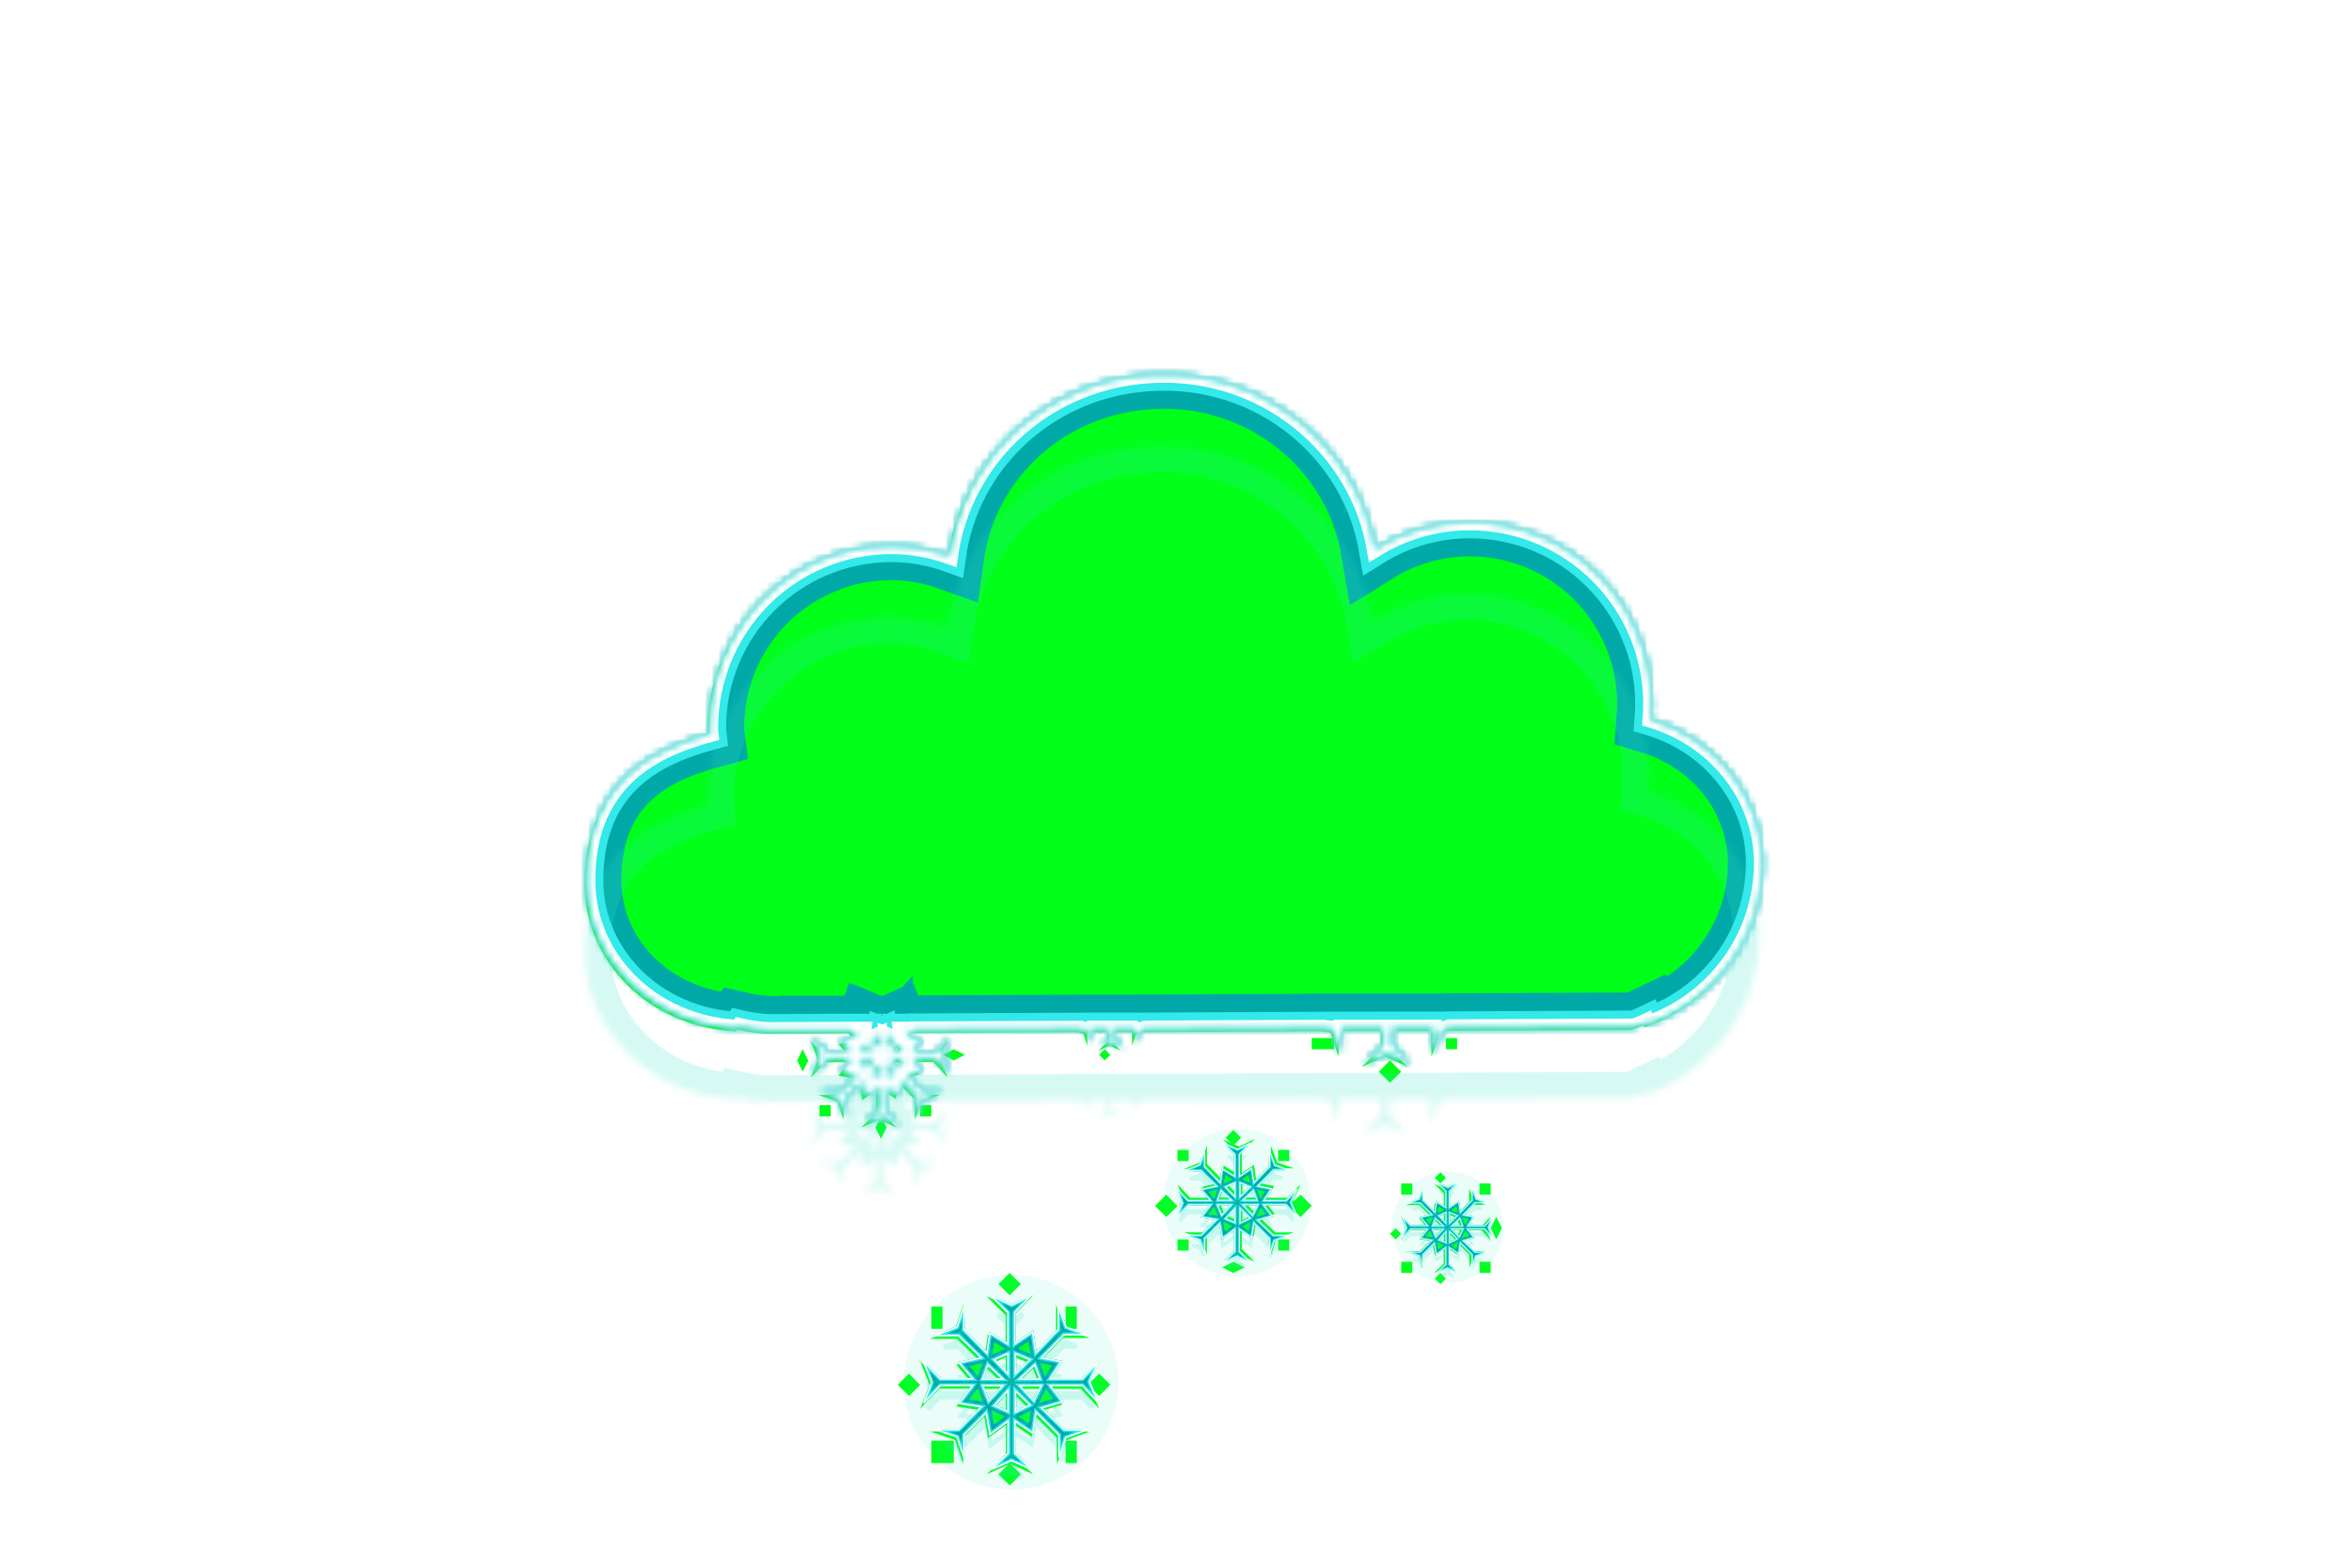 <svg width="342" height="228" viewBox="0 0 342 228" fill="none" xmlns="http://www.w3.org/2000/svg">
<path d="M255.785 125.102C255.329 115.793 248.82 107.935 239.607 105.159C239.666 104.411 239.704 103.61 239.704 102.839C239.696 95.847 236.919 89.144 231.982 84.2C227.046 79.256 220.352 76.475 213.371 76.467C208.477 76.453 203.678 77.82 199.524 80.411C196.961 65.392 183.226 54.159 167.138 55.05C151.834 55.798 139.706 67.023 137.726 81.421C134.99 80.439 132.107 79.933 129.2 79.925C122.215 79.93 115.518 82.712 110.578 87.657C105.639 92.603 102.86 99.309 102.852 106.304C102.852 106.618 102.852 106.925 102.897 107.262C95.536 109.275 84.963 113.533 85 128.597C85 139.822 94.303 149.409 106.962 150L107.134 149.731C108.551 150.066 109.998 150.266 111.453 150.329L123.319 150.277L124.365 151.302L121.907 151.841L123.401 153.607H120.016L117.887 151.444L118.91 154.101L117.887 156.735L120.016 154.49H123.401L121.907 156.458L124.365 156.855L121.974 159.25H118.985L121.765 160.215L122.662 162.879V159.938L124.963 157.626L125.382 160.005L127.362 158.509V161.906L125.232 163.987L127.833 162.842L130.381 163.987L128.303 161.906V158.509L130.261 159.841L130.62 157.513L132.996 159.916L133.056 162.857L133.915 160.245L136.673 159.227H133.766L131.375 156.915L133.684 156.241L132.324 154.468H135.709L137.794 156.713L136.65 153.996L137.794 151.422L135.701 153.607H132.316L133.534 151.714L131.367 151.302L132.421 150.232L156.736 150.12L157.528 150.389L158.104 152.08V150.217L158.208 150.112H159.8V150.277L160.024 150.112H161.055V151.504L159.703 152.821L161.347 152.073L162.968 152.821L161.653 151.504V150.112H162.759L162.894 150.202V150.112H164.478L164.612 150.247V152.11L165.158 150.464L166.137 150.105L191.984 149.985C192.388 150.062 192.798 150.104 193.21 150.112L193.464 150.202L194.63 153.667L194.674 149.97H200.779V152.462L198.015 155.164L201.377 153.667L204.695 155.164L202.005 152.462V149.963H208.088L208.155 153.704L209.276 150.329L210.322 149.933L237.156 149.805C237.783 149.596 238.404 149.349 239.009 149.057L239.136 149.416C244.143 147.68 248.461 144.381 251.458 140.005C254.455 135.629 255.971 130.405 255.785 125.102ZM130.411 152.268L130.919 153.615H128.968L130.411 152.268ZM128.386 152.934V150.995L129.775 151.579L128.386 152.934ZM125.143 150.277L125.09 150.636L124.732 150.277H125.143ZM125.262 152.268L126.712 153.615H124.799L125.262 152.268ZM125.359 156.009L124.761 154.513H126.712L125.359 156.009ZM127.392 157.214L126.084 156.668L127.392 155.223V157.214ZM127.392 152.956L126.084 151.601L127.392 151.018V152.956ZM128.386 157.259V155.223L129.775 156.578L128.386 157.259ZM130.336 156.009L128.968 154.513H131.053L130.336 156.009ZM130.65 150.659L130.59 150.269H131.016L130.65 150.659Z" fill="#00FF19"/>
<path d="M127.293 163.996L128.102 165.613L128.92 163.996L128.102 162.36L127.293 163.996Z" fill="#00FF19"/>
<path d="M120.787 160.733H119.16V162.36H120.787V160.733Z" fill="#00FF19"/>
<path d="M116.72 152.6L115.907 154.251L116.725 155.853L117.533 154.251L116.72 152.6Z" fill="#00FF19"/>
<path d="M138.68 152.6L137.053 153.411L138.68 154.227L140.307 153.411L138.68 152.6Z" fill="#00FF19"/>
<path d="M135.426 160.733H133.8V162.36H135.426V160.733Z" fill="#00FF19"/>
<path d="M211.88 150.973H210.253V152.6H211.88V150.973Z" fill="#00FF19"/>
<path d="M193.987 150.973H190.733V152.6H193.987V150.973Z" fill="#00FF19"/>
<path d="M203.746 155.876L202.109 154.227L200.493 155.876L202.109 157.48L203.746 155.876Z" fill="#00FF19"/>
<path d="M159.826 204.883L158.318 201.321L159.826 197.97L157.104 200.8H152.669L154.268 198.31L151.425 197.782L154.562 194.59H158.409L154.879 193.307L153.552 189.775V193.692L150.482 196.891L150.015 193.873L147.458 195.616V191.3L150.248 188.387L146.923 190.047L143.446 188.538L146.229 191.315V195.631L143.634 194.061L143.212 196.929L140.075 193.729V189.775L138.853 193.307L135.218 194.718H139.124L142.254 197.782L139.041 198.483L141.017 200.8H136.583L133.8 197.97L135.142 201.434L133.8 204.883L136.583 201.97H141.017L139.041 204.551L142.254 205.056L139.124 208.188H135.24L138.875 209.448L140.044 212.934L140.097 209.078L143.114 206.06L143.664 209.184L146.259 207.252V211.697L143.476 214.413L146.87 212.904L150.211 214.413L147.488 211.697V207.252L150.045 208.995L150.512 205.977L153.635 209.101L153.703 212.957L154.834 209.546L158.439 208.21H154.592L151.455 205.192L154.472 204.302L152.692 201.985H157.127L159.826 204.883ZM143.468 199.057L145.354 200.83H142.812L143.468 199.057ZM143.589 203.917L142.835 202H145.376L143.589 203.917ZM146.251 205.509L144.539 204.754L146.251 202.86V205.509ZM146.251 199.925L144.539 198.159L146.251 197.404V199.925ZM150.203 199.057L150.867 200.83H148.303L150.203 199.057ZM147.548 197.397L149.374 198.151L147.548 199.917V197.397ZM147.548 205.562V202.898L149.374 204.679L147.548 205.562ZM150.09 203.917L148.303 202H151.033L150.09 203.917Z" fill="#00FF19"/>
<path d="M137.053 190.013H135.427V193.267H137.053V190.013Z" fill="#00FF19"/>
<path d="M156.573 190.013H154.947V193.267H156.573V190.013Z" fill="#00FF19"/>
<path d="M132.166 199.773L130.547 201.423L132.181 203.027L133.8 201.423L132.166 199.773Z" fill="#00FF19"/>
<path d="M138.68 209.533H135.427V212.787H138.68V209.533Z" fill="#00FF19"/>
<path d="M145.187 214.425L146.821 216.04L148.44 214.425L146.821 212.787L145.187 214.425Z" fill="#00FF19"/>
<path d="M156.573 209.533H154.947V212.787H156.573V209.533Z" fill="#00FF19"/>
<path d="M146.809 185.133L145.187 186.756L146.809 188.387L148.44 186.756L146.809 185.133Z" fill="#00FF19"/>
<path d="M158.2 201.393L159.823 203.027L161.454 201.393L159.823 199.773L158.2 201.393Z" fill="#00FF19"/>
<path d="M172.84 167.24H171.213V168.867H172.84V167.24Z" fill="#00FF19"/>
<path d="M189.107 176.967L188.085 174.526L189.107 172.25L187.235 174.19H184.193L185.289 172.488L183.344 172.115L185.498 169.928H188.145L185.714 169.047L184.797 166.621V169.264L182.65 171.503L182.33 169.413L180.578 170.6V167.614L182.494 165.613L180.212 166.748L177.819 165.703L179.728 167.614V170.6L177.923 169.51L177.633 171.481L175.5 169.264V166.569L174.665 168.995L172.16 170.01H174.852L176.999 172.115L174.762 172.6L176.119 174.19H173.077L171.213 172.25L172.13 174.631L171.213 176.967L173.122 174.967H176.164L174.792 176.728L177.029 177.087L174.881 179.229H172.19L174.695 180.088L175.5 182.491V179.841L177.573 177.774L177.946 179.916L179.728 178.587V181.64L177.819 183.507L180.153 182.484L182.441 183.507L180.578 181.64V178.595L182.33 179.789L182.65 177.706L184.79 179.849L184.835 182.499L185.618 180.162L188.108 179.237H185.461L183.306 177.169L185.379 176.557L184.156 174.967H187.198L189.107 176.967ZM177.856 172.944L179.154 174.161H177.409L177.856 172.944ZM177.938 176.281L177.409 174.967H179.154L177.938 176.281ZM179.765 177.37L178.587 176.885L179.765 175.586V177.37ZM179.765 173.541L178.587 172.324L179.765 171.802V173.541ZM182.479 172.944L182.933 174.161H181.181L182.479 172.944ZM180.66 171.802L181.912 172.324L180.66 173.541V171.802ZM180.66 177.423V175.586L181.912 176.803L180.66 177.423ZM182.397 176.281L181.174 174.967H183.045L182.397 176.281Z" fill="#00FF19"/>
<path d="M187.48 180.253H185.854V181.88H187.48V180.253Z" fill="#00FF19"/>
<path d="M179.338 164.331L178.209 165.459L179.338 166.588L180.467 165.459L179.338 164.331Z" fill="#00FF19"/>
<path d="M187.48 175.368L189.112 177L190.733 175.368L189.112 173.747L187.48 175.368Z" fill="#00FF19"/>
<path d="M187.48 167.24H185.854V168.867H187.48V167.24Z" fill="#00FF19"/>
<path d="M177.72 184.323L179.347 185.134L180.974 184.323L179.347 183.507L177.72 184.323Z" fill="#00FF19"/>
<path d="M172.84 180.253H171.213V181.88H172.84V180.253Z" fill="#00FF19"/>
<path d="M169.581 173.747L167.96 175.406L169.592 177L171.213 175.406L169.581 173.747Z" fill="#00FF19"/>
<path d="M159.827 153.413L160.636 154.227L161.453 153.413L160.636 152.6L159.827 153.413Z" fill="#00FF19"/>
<path d="M216.76 180.39L216.015 178.61L216.76 176.932L215.405 178.346H213.176L213.982 177.101L212.553 176.837L214.125 175.233H216.062L214.287 174.597L213.61 172.831V174.786L212.079 176.397L211.842 174.868L210.561 175.741V173.582L211.957 172.12L210.291 172.959L208.543 172.188L209.945 173.582V175.741L208.644 174.956L208.428 176.397L206.849 174.786V172.831L206.246 174.597L204.424 175.274H206.375L207.947 176.817L206.334 177.168L207.323 178.326H205.101L203.747 176.911L204.424 178.644L203.747 180.369L205.101 178.914H207.323L206.334 180.2L207.947 180.457L206.375 182.014H204.424L206.246 182.65L206.829 184.403V182.474L208.346 180.965L208.624 182.528L209.925 181.554V183.78L208.522 185.133L210.236 184.382L211.903 185.133L210.548 183.78V181.554L211.828 182.433L212.065 180.904L213.63 182.474L213.664 184.403L214.226 182.69L216.042 182.014H214.104L212.533 180.511L214.05 180.072L213.156 178.914H215.385L216.76 180.39ZM208.543 177.459L209.498 178.346H208.204L208.543 177.459ZM208.604 179.896L208.218 178.935H209.498L208.604 179.896ZM209.959 180.687L209.091 180.335L209.959 179.381V180.687ZM209.959 177.899L209.091 177.006L209.959 176.627V177.899ZM211.937 177.459L212.269 178.346H210.981L211.937 177.459ZM210.582 176.627L211.496 177.006L210.582 177.899V176.627ZM210.582 180.687V179.334L211.496 180.22L210.582 180.687ZM211.855 179.862L210.954 178.901H212.309L211.855 179.862Z" fill="#00FF19"/>
<path d="M202.927 178.626L202.12 179.45L202.933 180.253L203.747 179.45L202.927 178.626Z" fill="#00FF19"/>
<path d="M216.76 183.507H215.133V185.134H216.76V183.507Z" fill="#00FF19"/>
<path d="M208.626 185.953L209.443 186.76L210.253 185.953L209.443 185.133L208.626 185.953Z" fill="#00FF19"/>
<path d="M205.373 183.507H203.747V185.134H205.373V183.507Z" fill="#00FF19"/>
<path d="M216.76 172.12H215.133V173.747H216.76V172.12Z" fill="#00FF19"/>
<path d="M216.76 178.607L217.576 180.253L218.386 178.607L217.576 177L216.76 178.607Z" fill="#00FF19"/>
<path d="M205.373 172.12H203.747V173.747H205.373V172.12Z" fill="#00FF19"/>
<path d="M209.44 172.12L210.253 171.3L209.44 170.493L208.626 171.3L209.44 172.12Z" fill="#00FF19"/>
<g style="mix-blend-mode:hard-light" filter="url(#filter0_f_179_4116)">
<mask id="path-38-inside-1_179_4116" fill="white">
<path d="M256.185 124.596C255.729 115.286 249.22 107.428 240.007 104.652C240.066 103.904 240.104 103.103 240.104 102.332C240.096 95.34 237.319 88.637 232.382 83.693C227.445 78.749 220.752 75.968 213.771 75.96C208.877 75.946 204.078 77.313 199.924 79.904C197.361 64.885 183.626 53.652 167.538 54.543C152.234 55.291 140.106 66.516 138.126 80.915C135.39 79.933 132.506 79.427 129.6 79.418C122.615 79.424 115.918 82.205 110.978 87.15C106.039 92.096 103.26 98.802 103.252 105.797C103.252 106.111 103.252 106.418 103.297 106.755C95.936 108.768 85.363 113.026 85.4 128.09C85.4 139.316 94.703 148.902 107.362 149.493L107.534 149.224C108.951 149.559 110.397 149.759 111.853 149.822L123.719 149.77L124.765 150.795L122.307 151.334L123.801 153.1H120.416L118.287 150.937L119.31 153.594L118.287 156.228L120.416 153.983H123.801L122.307 155.951L124.765 156.348L122.374 158.743H119.385L122.165 159.708L123.062 162.372V159.431L125.363 157.119L125.782 159.499L127.762 158.002V161.399L125.632 163.48L128.233 162.335L130.781 163.48L128.703 161.399V158.002L130.661 159.334L131.02 157.007L133.396 159.409L133.456 162.35L134.315 159.738L137.073 158.72H134.166L131.774 156.408L134.084 155.734L132.724 153.961H136.109L138.193 156.206L137.05 153.489L138.193 150.915L136.101 153.1H132.716L133.934 151.207L131.767 150.795L132.821 149.725L157.136 149.613L157.928 149.882L158.504 151.574V149.71L158.608 149.605H160.2V149.77L160.424 149.605H161.455V150.997L160.103 152.314L161.747 151.566L163.368 152.314L162.053 150.997V149.605H163.159L163.294 149.695V149.605H164.878L165.012 149.74V151.604L165.558 149.957L166.537 149.598L192.384 149.478C192.788 149.555 193.198 149.598 193.61 149.605L193.864 149.695L195.029 153.16L195.074 149.463H201.179V151.955L198.414 154.657L201.777 153.16L205.095 154.657L202.405 151.955V149.456H208.487L208.555 153.198L209.676 149.822L210.722 149.426L237.556 149.299C238.183 149.089 238.804 148.842 239.409 148.55L239.536 148.91C244.543 147.173 248.861 143.874 251.858 139.498C254.854 135.122 256.371 129.899 256.185 124.596ZM130.811 151.761L131.319 153.108H129.368L130.811 151.761ZM128.785 152.427V150.489L130.175 151.072L128.785 152.427ZM125.542 149.77L125.49 150.129L125.131 149.77H125.542ZM125.662 151.761L127.112 153.108H125.199L125.662 151.761ZM125.759 155.502L125.161 154.006H127.112L125.759 155.502ZM127.792 156.707L126.484 156.161L127.792 154.717V156.707ZM127.792 152.449L126.484 151.095L127.792 150.511V152.449ZM128.785 156.752V154.717L130.175 156.071L128.785 156.752ZM130.736 155.502L129.368 154.006H131.453L130.736 155.502ZM131.05 150.152L130.99 149.763H131.416L131.05 150.152Z"/>
</mask>
<path d="M256.185 124.596C255.729 115.286 249.22 107.428 240.007 104.652C240.066 103.904 240.104 103.103 240.104 102.332C240.096 95.34 237.319 88.637 232.382 83.693C227.445 78.749 220.752 75.968 213.771 75.96C208.877 75.946 204.078 77.313 199.924 79.904C197.361 64.885 183.626 53.652 167.538 54.543C152.234 55.291 140.106 66.516 138.126 80.915C135.39 79.933 132.506 79.427 129.6 79.418C122.615 79.424 115.918 82.205 110.978 87.15C106.039 92.096 103.26 98.802 103.252 105.797C103.252 106.111 103.252 106.418 103.297 106.755C95.936 108.768 85.363 113.026 85.4 128.09C85.4 139.316 94.703 148.902 107.362 149.493L107.534 149.224C108.951 149.559 110.397 149.759 111.853 149.822L123.719 149.77L124.765 150.795L122.307 151.334L123.801 153.1H120.416L118.287 150.937L119.31 153.594L118.287 156.228L120.416 153.983H123.801L122.307 155.951L124.765 156.348L122.374 158.743H119.385L122.165 159.708L123.062 162.372V159.431L125.363 157.119L125.782 159.499L127.762 158.002V161.399L125.632 163.48L128.233 162.335L130.781 163.48L128.703 161.399V158.002L130.661 159.334L131.02 157.007L133.396 159.409L133.456 162.35L134.315 159.738L137.073 158.72H134.166L131.774 156.408L134.084 155.734L132.724 153.961H136.109L138.193 156.206L137.05 153.489L138.193 150.915L136.101 153.1H132.716L133.934 151.207L131.767 150.795L132.821 149.725L157.136 149.613L157.928 149.882L158.504 151.574V149.71L158.608 149.605H160.2V149.77L160.424 149.605H161.455V150.997L160.103 152.314L161.747 151.566L163.368 152.314L162.053 150.997V149.605H163.159L163.294 149.695V149.605H164.878L165.012 149.74V151.604L165.558 149.957L166.537 149.598L192.384 149.478C192.788 149.555 193.198 149.598 193.61 149.605L193.864 149.695L195.029 153.16L195.074 149.463H201.179V151.955L198.414 154.657L201.777 153.16L205.095 154.657L202.405 151.955V149.456H208.487L208.555 153.198L209.676 149.822L210.722 149.426L237.556 149.299C238.183 149.089 238.804 148.842 239.409 148.55L239.536 148.91C244.543 147.173 248.861 143.874 251.858 139.498C254.854 135.122 256.371 129.899 256.185 124.596ZM130.811 151.761L131.319 153.108H129.368L130.811 151.761ZM128.785 152.427V150.489L130.175 151.072L128.785 152.427ZM125.542 149.77L125.49 150.129L125.131 149.77H125.542ZM125.662 151.761L127.112 153.108H125.199L125.662 151.761ZM125.759 155.502L125.161 154.006H127.112L125.759 155.502ZM127.792 156.707L126.484 156.161L127.792 154.717V156.707ZM127.792 152.449L126.484 151.095L127.792 150.511V152.449ZM128.785 156.752V154.717L130.175 156.071L128.785 156.752ZM130.736 155.502L129.368 154.006H131.453L130.736 155.502ZM131.05 150.152L130.99 149.763H131.416L131.05 150.152Z" stroke="#00A8A8" stroke-width="7.578" mask="url(#path-38-inside-1_179_4116)"/>
</g>
<g style="mix-blend-mode:hard-light" filter="url(#filter1_f_179_4116)">
<mask id="path-39-inside-2_179_4116" fill="white">
<path d="M256.185 124.596C255.729 115.286 249.22 107.428 240.007 104.652C240.066 103.904 240.104 103.103 240.104 102.332C240.096 95.34 237.319 88.637 232.382 83.693C227.445 78.749 220.752 75.968 213.771 75.96C208.877 75.946 204.078 77.313 199.924 79.904C197.361 64.885 183.626 53.652 167.538 54.543C152.234 55.291 140.106 66.516 138.126 80.915C135.39 79.933 132.506 79.427 129.6 79.418C122.615 79.424 115.918 82.205 110.978 87.15C106.039 92.096 103.26 98.802 103.252 105.797C103.252 106.111 103.252 106.418 103.297 106.755C95.936 108.768 85.363 113.026 85.4 128.09C85.4 139.316 94.703 148.902 107.362 149.493L107.534 149.224C108.951 149.559 110.397 149.759 111.853 149.822L123.719 149.77L124.765 150.795L122.307 151.334L123.801 153.1H120.416L118.287 150.937L119.31 153.594L118.287 156.228L120.416 153.983H123.801L122.307 155.951L124.765 156.348L122.374 158.743H119.385L122.165 159.708L123.062 162.372V159.431L125.363 157.119L125.782 159.499L127.762 158.002V161.399L125.632 163.48L128.233 162.335L130.781 163.48L128.703 161.399V158.002L130.661 159.334L131.02 157.007L133.396 159.409L133.456 162.35L134.315 159.738L137.073 158.72H134.166L131.774 156.408L134.084 155.734L132.724 153.961H136.109L138.193 156.206L137.05 153.489L138.193 150.915L136.101 153.1H132.716L133.934 151.207L131.767 150.795L132.821 149.725L157.136 149.613L157.928 149.882L158.504 151.574V149.71L158.608 149.605H160.2V149.77L160.424 149.605H161.455V150.997L160.103 152.314L161.747 151.566L163.368 152.314L162.053 150.997V149.605H163.159L163.294 149.695V149.605H164.878L165.012 149.74V151.604L165.558 149.957L166.537 149.598L192.384 149.478C192.788 149.555 193.198 149.598 193.61 149.605L193.864 149.695L195.029 153.16L195.074 149.463H201.179V151.955L198.414 154.657L201.777 153.16L205.095 154.657L202.405 151.955V149.456H208.487L208.555 153.198L209.676 149.822L210.722 149.426L237.556 149.299C238.183 149.089 238.804 148.842 239.409 148.55L239.536 148.91C244.543 147.173 248.861 143.874 251.858 139.498C254.854 135.122 256.371 129.899 256.185 124.596ZM130.811 151.761L131.319 153.108H129.368L130.811 151.761ZM128.785 152.427V150.489L130.175 151.072L128.785 152.427ZM125.542 149.77L125.49 150.129L125.131 149.77H125.542ZM125.662 151.761L127.112 153.108H125.199L125.662 151.761ZM125.759 155.502L125.161 154.006H127.112L125.759 155.502ZM127.792 156.707L126.484 156.161L127.792 154.717V156.707ZM127.792 152.449L126.484 151.095L127.792 150.511V152.449ZM128.785 156.752V154.717L130.175 156.071L128.785 156.752ZM130.736 155.502L129.368 154.006H131.453L130.736 155.502ZM131.05 150.152L130.99 149.763H131.416L131.05 150.152Z"/>
</mask>
<path d="M256.185 124.596C255.729 115.286 249.22 107.428 240.007 104.652C240.066 103.904 240.104 103.103 240.104 102.332C240.096 95.34 237.319 88.637 232.382 83.693C227.445 78.749 220.752 75.968 213.771 75.96C208.877 75.946 204.078 77.313 199.924 79.904C197.361 64.885 183.626 53.652 167.538 54.543C152.234 55.291 140.106 66.516 138.126 80.915C135.39 79.933 132.506 79.427 129.6 79.418C122.615 79.424 115.918 82.205 110.978 87.15C106.039 92.096 103.26 98.802 103.252 105.797C103.252 106.111 103.252 106.418 103.297 106.755C95.936 108.768 85.363 113.026 85.4 128.09C85.4 139.316 94.703 148.902 107.362 149.493L107.534 149.224C108.951 149.559 110.397 149.759 111.853 149.822L123.719 149.77L124.765 150.795L122.307 151.334L123.801 153.1H120.416L118.287 150.937L119.31 153.594L118.287 156.228L120.416 153.983H123.801L122.307 155.951L124.765 156.348L122.374 158.743H119.385L122.165 159.708L123.062 162.372V159.431L125.363 157.119L125.782 159.499L127.762 158.002V161.399L125.632 163.48L128.233 162.335L130.781 163.48L128.703 161.399V158.002L130.661 159.334L131.02 157.007L133.396 159.409L133.456 162.35L134.315 159.738L137.073 158.72H134.166L131.774 156.408L134.084 155.734L132.724 153.961H136.109L138.193 156.206L137.05 153.489L138.193 150.915L136.101 153.1H132.716L133.934 151.207L131.767 150.795L132.821 149.725L157.136 149.613L157.928 149.882L158.504 151.574V149.71L158.608 149.605H160.2V149.77L160.424 149.605H161.455V150.997L160.103 152.314L161.747 151.566L163.368 152.314L162.053 150.997V149.605H163.159L163.294 149.695V149.605H164.878L165.012 149.74V151.604L165.558 149.957L166.537 149.598L192.384 149.478C192.788 149.555 193.198 149.598 193.61 149.605L193.864 149.695L195.029 153.16L195.074 149.463H201.179V151.955L198.414 154.657L201.777 153.16L205.095 154.657L202.405 151.955V149.456H208.487L208.555 153.198L209.676 149.822L210.722 149.426L237.556 149.299C238.183 149.089 238.804 148.842 239.409 148.55L239.536 148.91C244.543 147.173 248.861 143.874 251.858 139.498C254.854 135.122 256.371 129.899 256.185 124.596ZM130.811 151.761L131.319 153.108H129.368L130.811 151.761ZM128.785 152.427V150.489L130.175 151.072L128.785 152.427ZM125.542 149.77L125.49 150.129L125.131 149.77H125.542ZM125.662 151.761L127.112 153.108H125.199L125.662 151.761ZM125.759 155.502L125.161 154.006H127.112L125.759 155.502ZM127.792 156.707L126.484 156.161L127.792 154.717V156.707ZM127.792 152.449L126.484 151.095L127.792 150.511V152.449ZM128.785 156.752V154.717L130.175 156.071L128.785 156.752ZM130.736 155.502L129.368 154.006H131.453L130.736 155.502ZM131.05 150.152L130.99 149.763H131.416L131.05 150.152Z" stroke="#00A8A8" stroke-width="9.909" mask="url(#path-39-inside-2_179_4116)"/>
</g>
<g style="mix-blend-mode:hard-light" filter="url(#filter2_ddi_179_4116)">
<mask id="path-40-inside-3_179_4116" fill="white">
<path d="M256.185 124.596C255.729 115.286 249.22 107.428 240.007 104.652C240.066 103.904 240.104 103.103 240.104 102.332C240.096 95.34 237.319 88.637 232.382 83.693C227.445 78.749 220.752 75.968 213.771 75.96C208.877 75.946 204.078 77.313 199.924 79.904C197.361 64.885 183.626 53.652 167.538 54.543C152.234 55.291 140.106 66.516 138.126 80.915C135.39 79.933 132.506 79.427 129.6 79.418C122.615 79.424 115.918 82.205 110.978 87.15C106.039 92.096 103.26 98.802 103.252 105.797C103.252 106.111 103.252 106.418 103.297 106.755C95.936 108.768 85.363 113.026 85.4 128.09C85.4 139.316 94.703 148.902 107.362 149.493L107.534 149.224C108.951 149.559 110.397 149.759 111.853 149.822L123.719 149.77L124.765 150.795L122.307 151.334L123.801 153.1H120.416L118.287 150.937L119.31 153.594L118.287 156.228L120.416 153.983H123.801L122.307 155.951L124.765 156.348L122.374 158.743H119.385L122.165 159.708L123.062 162.372V159.431L125.363 157.119L125.782 159.499L127.762 158.002V161.399L125.632 163.48L128.233 162.335L130.781 163.48L128.703 161.399V158.002L130.661 159.334L131.02 157.007L133.396 159.409L133.456 162.35L134.315 159.738L137.073 158.72H134.166L131.774 156.408L134.084 155.734L132.724 153.961H136.109L138.193 156.206L137.05 153.489L138.193 150.915L136.101 153.1H132.716L133.934 151.207L131.767 150.795L132.821 149.725L157.136 149.613L157.928 149.882L158.504 151.574V149.71L158.608 149.605H160.2V149.77L160.424 149.605H161.455V150.997L160.103 152.314L161.747 151.566L163.368 152.314L162.053 150.997V149.605H163.159L163.294 149.695V149.605H164.878L165.012 149.74V151.604L165.558 149.957L166.537 149.598L192.384 149.478C192.788 149.555 193.198 149.598 193.61 149.605L193.864 149.695L195.029 153.16L195.074 149.463H201.179V151.955L198.414 154.657L201.777 153.16L205.095 154.657L202.405 151.955V149.456H208.487L208.555 153.198L209.676 149.822L210.722 149.426L237.556 149.299C238.183 149.089 238.804 148.842 239.409 148.55L239.536 148.91C244.543 147.173 248.861 143.874 251.858 139.498C254.854 135.122 256.371 129.899 256.185 124.596ZM130.811 151.761L131.319 153.108H129.368L130.811 151.761ZM128.785 152.427V150.489L130.175 151.072L128.785 152.427ZM125.542 149.77L125.49 150.129L125.131 149.77H125.542ZM125.662 151.761L127.112 153.108H125.199L125.662 151.761ZM125.759 155.502L125.161 154.006H127.112L125.759 155.502ZM127.792 156.707L126.484 156.161L127.792 154.717V156.707ZM127.792 152.449L126.484 151.095L127.792 150.511V152.449ZM128.785 156.752V154.717L130.175 156.071L128.785 156.752ZM130.736 155.502L129.368 154.006H131.453L130.736 155.502ZM131.05 150.152L130.99 149.763H131.416L131.05 150.152Z"/>
</mask>
<path d="M256.185 124.596C255.729 115.286 249.22 107.428 240.007 104.652C240.066 103.904 240.104 103.103 240.104 102.332C240.096 95.34 237.319 88.637 232.382 83.693C227.445 78.749 220.752 75.968 213.771 75.96C208.877 75.946 204.078 77.313 199.924 79.904C197.361 64.885 183.626 53.652 167.538 54.543C152.234 55.291 140.106 66.516 138.126 80.915C135.39 79.933 132.506 79.427 129.6 79.418C122.615 79.424 115.918 82.205 110.978 87.15C106.039 92.096 103.26 98.802 103.252 105.797C103.252 106.111 103.252 106.418 103.297 106.755C95.936 108.768 85.363 113.026 85.4 128.09C85.4 139.316 94.703 148.902 107.362 149.493L107.534 149.224C108.951 149.559 110.397 149.759 111.853 149.822L123.719 149.77L124.765 150.795L122.307 151.334L123.801 153.1H120.416L118.287 150.937L119.31 153.594L118.287 156.228L120.416 153.983H123.801L122.307 155.951L124.765 156.348L122.374 158.743H119.385L122.165 159.708L123.062 162.372V159.431L125.363 157.119L125.782 159.499L127.762 158.002V161.399L125.632 163.48L128.233 162.335L130.781 163.48L128.703 161.399V158.002L130.661 159.334L131.02 157.007L133.396 159.409L133.456 162.35L134.315 159.738L137.073 158.72H134.166L131.774 156.408L134.084 155.734L132.724 153.961H136.109L138.193 156.206L137.05 153.489L138.193 150.915L136.101 153.1H132.716L133.934 151.207L131.767 150.795L132.821 149.725L157.136 149.613L157.928 149.882L158.504 151.574V149.71L158.608 149.605H160.2V149.77L160.424 149.605H161.455V150.997L160.103 152.314L161.747 151.566L163.368 152.314L162.053 150.997V149.605H163.159L163.294 149.695V149.605H164.878L165.012 149.74V151.604L165.558 149.957L166.537 149.598L192.384 149.478C192.788 149.555 193.198 149.598 193.61 149.605L193.864 149.695L195.029 153.16L195.074 149.463H201.179V151.955L198.414 154.657L201.777 153.16L205.095 154.657L202.405 151.955V149.456H208.487L208.555 153.198L209.676 149.822L210.722 149.426L237.556 149.299C238.183 149.089 238.804 148.842 239.409 148.55L239.536 148.91C244.543 147.173 248.861 143.874 251.858 139.498C254.854 135.122 256.371 129.899 256.185 124.596ZM130.811 151.761L131.319 153.108H129.368L130.811 151.761ZM128.785 152.427V150.489L130.175 151.072L128.785 152.427ZM125.542 149.77L125.49 150.129L125.131 149.77H125.542ZM125.662 151.761L127.112 153.108H125.199L125.662 151.761ZM125.759 155.502L125.161 154.006H127.112L125.759 155.502ZM127.792 156.707L126.484 156.161L127.792 154.717V156.707ZM127.792 152.449L126.484 151.095L127.792 150.511V152.449ZM128.785 156.752V154.717L130.175 156.071L128.785 156.752ZM130.736 155.502L129.368 154.006H131.453L130.736 155.502ZM131.05 150.152L130.99 149.763H131.416L131.05 150.152Z" stroke="#33E9C6" stroke-opacity="0.2" stroke-width="7.578" mask="url(#path-40-inside-3_179_4116)"/>
</g>
<g filter="url(#filter3_f_179_4116)">
<mask id="path-41-inside-4_179_4116" fill="white">
<path d="M256.185 124.596C255.729 115.286 249.22 107.428 240.007 104.652C240.066 103.904 240.104 103.103 240.104 102.332C240.096 95.34 237.319 88.637 232.382 83.693C227.445 78.749 220.752 75.968 213.771 75.96C208.877 75.946 204.078 77.313 199.924 79.904C197.361 64.885 183.626 53.652 167.538 54.543C152.234 55.291 140.106 66.516 138.126 80.915C135.39 79.933 132.506 79.427 129.6 79.418C122.615 79.424 115.918 82.205 110.978 87.15C106.039 92.096 103.26 98.802 103.252 105.797C103.252 106.111 103.252 106.418 103.297 106.755C95.936 108.768 85.363 113.026 85.4 128.09C85.4 139.316 94.703 148.902 107.362 149.493L107.534 149.224C108.951 149.559 110.397 149.759 111.853 149.822L123.719 149.77L124.765 150.795L122.307 151.334L123.801 153.1H120.416L118.287 150.937L119.31 153.594L118.287 156.228L120.416 153.983H123.801L122.307 155.951L124.765 156.348L122.374 158.743H119.385L122.165 159.708L123.062 162.372V159.431L125.363 157.119L125.782 159.499L127.762 158.002V161.399L125.632 163.48L128.233 162.335L130.781 163.48L128.703 161.399V158.002L130.661 159.334L131.02 157.007L133.396 159.409L133.456 162.35L134.315 159.738L137.073 158.72H134.166L131.774 156.408L134.084 155.734L132.724 153.961H136.109L138.193 156.206L137.05 153.489L138.193 150.915L136.101 153.1H132.716L133.934 151.207L131.767 150.795L132.821 149.725L157.136 149.613L157.928 149.882L158.504 151.574V149.71L158.608 149.605H160.2V149.77L160.424 149.605H161.455V150.997L160.103 152.314L161.747 151.566L163.368 152.314L162.053 150.997V149.605H163.159L163.294 149.695V149.605H164.878L165.012 149.74V151.604L165.558 149.957L166.537 149.598L192.384 149.478C192.788 149.555 193.198 149.598 193.61 149.605L193.864 149.695L195.029 153.16L195.074 149.463H201.179V151.955L198.414 154.657L201.777 153.16L205.095 154.657L202.405 151.955V149.456H208.487L208.555 153.198L209.676 149.822L210.722 149.426L237.556 149.299C238.183 149.089 238.804 148.842 239.409 148.55L239.536 148.91C244.543 147.173 248.861 143.874 251.858 139.498C254.854 135.122 256.371 129.899 256.185 124.596ZM130.811 151.761L131.319 153.108H129.368L130.811 151.761ZM128.785 152.427V150.489L130.175 151.072L128.785 152.427ZM125.542 149.77L125.49 150.129L125.131 149.77H125.542ZM125.662 151.761L127.112 153.108H125.199L125.662 151.761ZM125.759 155.502L125.161 154.006H127.112L125.759 155.502ZM127.792 156.707L126.484 156.161L127.792 154.717V156.707ZM127.792 152.449L126.484 151.095L127.792 150.511V152.449ZM128.785 156.752V154.717L130.175 156.071L128.785 156.752ZM130.736 155.502L129.368 154.006H131.453L130.736 155.502ZM131.05 150.152L130.99 149.763H131.416L131.05 150.152Z"/>
</mask>
<path d="M256.185 124.596C255.729 115.286 249.22 107.428 240.007 104.652C240.066 103.904 240.104 103.103 240.104 102.332C240.096 95.34 237.319 88.637 232.382 83.693C227.445 78.749 220.752 75.968 213.771 75.96C208.877 75.946 204.078 77.313 199.924 79.904C197.361 64.885 183.626 53.652 167.538 54.543C152.234 55.291 140.106 66.516 138.126 80.915C135.39 79.933 132.506 79.427 129.6 79.418C122.615 79.424 115.918 82.205 110.978 87.15C106.039 92.096 103.26 98.802 103.252 105.797C103.252 106.111 103.252 106.418 103.297 106.755C95.936 108.768 85.363 113.026 85.4 128.09C85.4 139.316 94.703 148.902 107.362 149.493L107.534 149.224C108.951 149.559 110.397 149.759 111.853 149.822L123.719 149.77L124.765 150.795L122.307 151.334L123.801 153.1H120.416L118.287 150.937L119.31 153.594L118.287 156.228L120.416 153.983H123.801L122.307 155.951L124.765 156.348L122.374 158.743H119.385L122.165 159.708L123.062 162.372V159.431L125.363 157.119L125.782 159.499L127.762 158.002V161.399L125.632 163.48L128.233 162.335L130.781 163.48L128.703 161.399V158.002L130.661 159.334L131.02 157.007L133.396 159.409L133.456 162.35L134.315 159.738L137.073 158.72H134.166L131.774 156.408L134.084 155.734L132.724 153.961H136.109L138.193 156.206L137.05 153.489L138.193 150.915L136.101 153.1H132.716L133.934 151.207L131.767 150.795L132.821 149.725L157.136 149.613L157.928 149.882L158.504 151.574V149.71L158.608 149.605H160.2V149.77L160.424 149.605H161.455V150.997L160.103 152.314L161.747 151.566L163.368 152.314L162.053 150.997V149.605H163.159L163.294 149.695V149.605H164.878L165.012 149.74V151.604L165.558 149.957L166.537 149.598L192.384 149.478C192.788 149.555 193.198 149.598 193.61 149.605L193.864 149.695L195.029 153.16L195.074 149.463H201.179V151.955L198.414 154.657L201.777 153.16L205.095 154.657L202.405 151.955V149.456H208.487L208.555 153.198L209.676 149.822L210.722 149.426L237.556 149.299C238.183 149.089 238.804 148.842 239.409 148.55L239.536 148.91C244.543 147.173 248.861 143.874 251.858 139.498C254.854 135.122 256.371 129.899 256.185 124.596ZM130.811 151.761L131.319 153.108H129.368L130.811 151.761ZM128.785 152.427V150.489L130.175 151.072L128.785 152.427ZM125.542 149.77L125.49 150.129L125.131 149.77H125.542ZM125.662 151.761L127.112 153.108H125.199L125.662 151.761ZM125.759 155.502L125.161 154.006H127.112L125.759 155.502ZM127.792 156.707L126.484 156.161L127.792 154.717V156.707ZM127.792 152.449L126.484 151.095L127.792 150.511V152.449ZM128.785 156.752V154.717L130.175 156.071L128.785 156.752ZM130.736 155.502L129.368 154.006H131.453L130.736 155.502ZM131.05 150.152L130.99 149.763H131.416L131.05 150.152Z" stroke="#33E9E9" stroke-width="4.663" mask="url(#path-41-inside-4_179_4116)"/>
</g>
<g filter="url(#filter4_f_179_4116)">
<mask id="path-42-inside-5_179_4116" fill="white">
<path d="M256.185 124.596C255.729 115.286 249.22 107.428 240.007 104.652C240.066 103.904 240.104 103.103 240.104 102.332C240.096 95.34 237.319 88.637 232.382 83.693C227.445 78.749 220.752 75.968 213.771 75.96C208.877 75.946 204.078 77.313 199.924 79.904C197.361 64.885 183.626 53.652 167.538 54.543C152.234 55.291 140.106 66.516 138.126 80.915C135.39 79.933 132.506 79.427 129.6 79.418C122.615 79.424 115.918 82.205 110.978 87.15C106.039 92.096 103.26 98.802 103.252 105.797C103.252 106.111 103.252 106.418 103.297 106.755C95.936 108.768 85.363 113.026 85.4 128.09C85.4 139.316 94.703 148.902 107.362 149.493L107.534 149.224C108.951 149.559 110.397 149.759 111.853 149.822L123.719 149.77L124.765 150.795L122.307 151.334L123.801 153.1H120.416L118.287 150.937L119.31 153.594L118.287 156.228L120.416 153.983H123.801L122.307 155.951L124.765 156.348L122.374 158.743H119.385L122.165 159.708L123.062 162.372V159.431L125.363 157.119L125.782 159.499L127.762 158.002V161.399L125.632 163.48L128.233 162.335L130.781 163.48L128.703 161.399V158.002L130.661 159.334L131.02 157.007L133.396 159.409L133.456 162.35L134.315 159.738L137.073 158.72H134.166L131.774 156.408L134.084 155.734L132.724 153.961H136.109L138.193 156.206L137.05 153.489L138.193 150.915L136.101 153.1H132.716L133.934 151.207L131.767 150.795L132.821 149.725L157.136 149.613L157.928 149.882L158.504 151.574V149.71L158.608 149.605H160.2V149.77L160.424 149.605H161.455V150.997L160.103 152.314L161.747 151.566L163.368 152.314L162.053 150.997V149.605H163.159L163.294 149.695V149.605H164.878L165.012 149.74V151.604L165.558 149.957L166.537 149.598L192.384 149.478C192.788 149.555 193.198 149.598 193.61 149.605L193.864 149.695L195.029 153.16L195.074 149.463H201.179V151.955L198.414 154.657L201.777 153.16L205.095 154.657L202.405 151.955V149.456H208.487L208.555 153.198L209.676 149.822L210.722 149.426L237.556 149.299C238.183 149.089 238.804 148.842 239.409 148.55L239.536 148.91C244.543 147.173 248.861 143.874 251.858 139.498C254.854 135.122 256.371 129.899 256.185 124.596ZM130.811 151.761L131.319 153.108H129.368L130.811 151.761ZM128.785 152.427V150.489L130.175 151.072L128.785 152.427ZM125.542 149.77L125.49 150.129L125.131 149.77H125.542ZM125.662 151.761L127.112 153.108H125.199L125.662 151.761ZM125.759 155.502L125.161 154.006H127.112L125.759 155.502ZM127.792 156.707L126.484 156.161L127.792 154.717V156.707ZM127.792 152.449L126.484 151.095L127.792 150.511V152.449ZM128.785 156.752V154.717L130.175 156.071L128.785 156.752ZM130.736 155.502L129.368 154.006H131.453L130.736 155.502ZM131.05 150.152L130.99 149.763H131.416L131.05 150.152Z"/>
</mask>
<path d="M256.185 124.596C255.729 115.286 249.22 107.428 240.007 104.652C240.066 103.904 240.104 103.103 240.104 102.332C240.096 95.34 237.319 88.637 232.382 83.693C227.445 78.749 220.752 75.968 213.771 75.96C208.877 75.946 204.078 77.313 199.924 79.904C197.361 64.885 183.626 53.652 167.538 54.543C152.234 55.291 140.106 66.516 138.126 80.915C135.39 79.933 132.506 79.427 129.6 79.418C122.615 79.424 115.918 82.205 110.978 87.15C106.039 92.096 103.26 98.802 103.252 105.797C103.252 106.111 103.252 106.418 103.297 106.755C95.936 108.768 85.363 113.026 85.4 128.09C85.4 139.316 94.703 148.902 107.362 149.493L107.534 149.224C108.951 149.559 110.397 149.759 111.853 149.822L123.719 149.77L124.765 150.795L122.307 151.334L123.801 153.1H120.416L118.287 150.937L119.31 153.594L118.287 156.228L120.416 153.983H123.801L122.307 155.951L124.765 156.348L122.374 158.743H119.385L122.165 159.708L123.062 162.372V159.431L125.363 157.119L125.782 159.499L127.762 158.002V161.399L125.632 163.48L128.233 162.335L130.781 163.48L128.703 161.399V158.002L130.661 159.334L131.02 157.007L133.396 159.409L133.456 162.35L134.315 159.738L137.073 158.72H134.166L131.774 156.408L134.084 155.734L132.724 153.961H136.109L138.193 156.206L137.05 153.489L138.193 150.915L136.101 153.1H132.716L133.934 151.207L131.767 150.795L132.821 149.725L157.136 149.613L157.928 149.882L158.504 151.574V149.71L158.608 149.605H160.2V149.77L160.424 149.605H161.455V150.997L160.103 152.314L161.747 151.566L163.368 152.314L162.053 150.997V149.605H163.159L163.294 149.695V149.605H164.878L165.012 149.74V151.604L165.558 149.957L166.537 149.598L192.384 149.478C192.788 149.555 193.198 149.598 193.61 149.605L193.864 149.695L195.029 153.16L195.074 149.463H201.179V151.955L198.414 154.657L201.777 153.16L205.095 154.657L202.405 151.955V149.456H208.487L208.555 153.198L209.676 149.822L210.722 149.426L237.556 149.299C238.183 149.089 238.804 148.842 239.409 148.55L239.536 148.91C244.543 147.173 248.861 143.874 251.858 139.498C254.854 135.122 256.371 129.899 256.185 124.596ZM130.811 151.761L131.319 153.108H129.368L130.811 151.761ZM128.785 152.427V150.489L130.175 151.072L128.785 152.427ZM125.542 149.77L125.49 150.129L125.131 149.77H125.542ZM125.662 151.761L127.112 153.108H125.199L125.662 151.761ZM125.759 155.502L125.161 154.006H127.112L125.759 155.502ZM127.792 156.707L126.484 156.161L127.792 154.717V156.707ZM127.792 152.449L126.484 151.095L127.792 150.511V152.449ZM128.785 156.752V154.717L130.175 156.071L128.785 156.752ZM130.736 155.502L129.368 154.006H131.453L130.736 155.502ZM131.05 150.152L130.99 149.763H131.416L131.05 150.152Z" stroke="white" stroke-width="2.332" mask="url(#path-42-inside-5_179_4116)"/>
</g>
<g style="mix-blend-mode:hard-light" filter="url(#filter5_f_179_4116)">
<circle cx="147.027" cy="201.027" r="15.616" fill="#33E9C6" fill-opacity="0.1"/>
</g>
<g style="mix-blend-mode:hard-light" filter="url(#filter6_f_179_4116)">
<path d="M152.626 201.826L154.093 203.735L151.569 204.48L150.987 204.652L151.424 205.072L154.562 208.091L154.664 208.189H154.806H156.686L154.925 208.842L154.766 208.901L154.713 209.062L154.232 210.511L154.2 208.721L154.198 208.579L154.097 208.478L150.975 205.354L150.484 204.863L150.377 205.549L149.995 208.016L147.9 206.587L147.349 206.212V206.879V211.323V211.469L147.453 211.573L148.804 212.921L147.228 212.209L147.084 212.144L146.94 212.209L145.342 212.919L146.718 211.575L146.825 211.472V211.323V206.879V206.177L146.262 206.596L144.126 208.186L143.674 205.625L143.557 204.958L143.078 205.437L140.061 208.456L139.96 208.557L139.958 208.7L139.934 210.486L139.423 208.962L139.368 208.798L139.204 208.742L137.546 208.167H139.338H139.484L139.587 208.063L142.717 204.932L143.206 204.442L142.522 204.334L139.895 203.921L141.511 201.811L141.944 201.244H141.231H136.796H136.645L136.541 201.353L134.987 202.98L135.684 201.188L135.734 201.061L135.684 200.933L134.959 199.061L136.545 200.674L136.648 200.779H136.796H141.231H141.995L141.499 200.198L139.905 198.329L142.543 197.752L143.181 197.613L142.714 197.156L139.584 194.093L139.481 193.992H139.338H137.313L139.194 193.262L139.346 193.203L139.399 193.049L139.935 191.498V193.356V193.5L140.036 193.603L143.174 196.802L143.671 197.309L143.774 196.607L144.119 194.264L146.26 195.559L146.794 195.883V195.258V190.941V190.795L146.691 190.692L145.224 189.228L146.996 189.997L147.146 190.062L147.293 189.989L148.803 189.235L147.417 190.682L147.319 190.784V190.926V195.242V195.909L147.87 195.534L149.965 194.105L150.347 196.572L150.456 197.276L150.95 196.762L154.019 193.562L154.118 193.46V193.318V191.341L154.763 193.057L154.82 193.209L154.972 193.265L156.621 193.864H154.776H154.628L154.524 193.969L151.387 197.161L150.922 197.634L151.574 197.755L153.902 198.187L152.586 200.236L152.238 200.779H152.883H157.317H157.467L157.571 200.671L158.883 199.307L158.21 200.803L158.147 200.943L158.207 201.085L158.937 202.808L157.598 201.371L157.493 201.259H157.34H152.905H152.19L152.626 201.826ZM143.923 198.427L143.536 198.062L143.351 198.561L142.695 200.334L142.519 200.809H143.026H145.567H146.456L145.809 200.2L143.923 198.427ZM143.474 203.672L143.679 204.192L144.06 203.784L145.848 201.867L146.4 201.274H145.59H143.048H142.531L142.72 201.756L143.474 203.672ZM146.323 205.458L146.817 205.676V205.135V202.487V201.571L146.203 202.25L144.491 204.144L144.164 204.506L144.611 204.703L146.323 205.458ZM146.212 199.797L146.817 200.421V199.551V197.031V196.49L146.323 196.708L144.611 197.463L144.147 197.667L144.5 198.031L146.212 199.797ZM150.747 198.56L150.562 198.066L150.176 198.426L148.276 200.199L147.622 200.809H148.516H151.08H151.588L151.41 200.333L150.747 198.56ZM147.896 196.698L147.409 196.496V197.023V199.544V200.375L148.007 199.797L149.832 198.031L150.218 197.658L149.722 197.452L147.896 196.698ZM147.409 205.188V205.75L147.915 205.506L149.74 204.623L150.193 204.404L149.833 204.053L148.008 202.272L147.409 201.688V202.524V205.188ZM150.046 203.784L150.394 204.157L150.62 203.699L151.562 201.782L151.812 201.274H151.246H148.516H147.705L148.258 201.867L150.046 203.784Z" stroke="#00A8A8" stroke-width="0.705"/>
</g>
<g style="mix-blend-mode:hard-light" filter="url(#filter7_f_179_4116)">
<path d="M152.54 201.892L153.91 203.676L151.538 204.376L150.778 204.601L151.349 205.151L154.486 208.169L154.62 208.298H154.806H156.082L154.887 208.74L154.679 208.817L154.61 209.028L154.329 209.873L154.309 208.719L154.306 208.533L154.174 208.402L151.052 205.277L150.409 204.635L150.27 205.533L149.915 207.83L147.961 206.498L147.241 206.007V206.879V211.323V211.514L147.376 211.65L148.306 212.577L147.273 212.111L147.085 212.026L146.896 212.109L145.85 212.574L146.794 211.653L146.933 211.517V211.323V206.879V205.961L146.197 206.509L144.202 207.994L143.781 205.606L143.627 204.734L143.001 205.36L139.985 208.379L139.852 208.511L139.85 208.698L139.834 209.847L139.526 208.928L139.454 208.713L139.24 208.639L138.19 208.275H139.338H139.529L139.664 208.14L142.794 205.008L143.434 204.368L142.539 204.227L140.092 203.842L141.597 201.876L142.164 201.135H141.231H136.796H136.599L136.463 201.278L135.286 202.509L135.785 201.228L135.85 201.061L135.785 200.894L135.249 199.511L136.467 200.75L136.603 200.887H136.796H141.231H142.23L141.581 200.128L140.105 198.396L142.566 197.858L143.4 197.676L142.79 197.079L139.66 194.015L139.526 193.884H139.338H137.892L139.233 193.363L139.432 193.286L139.502 193.084L139.827 192.144V193.356V193.544L139.959 193.679L143.096 196.878L143.746 197.541L143.881 196.623L144.203 194.441L146.203 195.652L146.903 196.075V195.258V190.941V190.75L146.768 190.615L145.705 189.555L146.952 190.096L147.149 190.182L147.342 190.086L148.293 189.611L147.339 190.607L147.21 190.741V190.926V195.242V196.114L147.931 195.623L149.884 194.291L150.24 196.588L150.383 197.509L151.028 196.837L154.098 193.637L154.226 193.503V193.318V191.938L154.661 193.095L154.736 193.294L154.935 193.366L156.005 193.755H154.776H154.582L154.447 193.893L151.31 197.085L150.702 197.703L151.554 197.861L153.723 198.264L152.495 200.178L152.039 200.887H152.883H157.317H157.513L157.649 200.746L158.527 199.834L158.111 200.758L158.029 200.942L158.107 201.127L158.597 202.285L157.677 201.297L157.54 201.15H157.34H152.905H151.97L151.982 201.166H151.246H148.516H147.456L148.179 201.941L149.966 203.858L150.422 204.346L150.717 203.747L151.66 201.83L151.985 201.169L152.54 201.892ZM143.998 198.348L143.491 197.871L143.249 198.524L142.593 200.297L142.364 200.918H143.026H145.567H146.73L145.883 200.121L143.998 198.348ZM143.374 203.712L143.641 204.392L144.139 203.858L145.927 201.941L146.65 201.166H145.59H143.048H142.372L142.619 201.795L143.374 203.712ZM146.279 205.557L146.926 205.842V205.135V202.487V201.289L146.123 202.178L144.411 204.072L143.983 204.545L144.567 204.803L146.279 205.557ZM146.134 199.872L146.926 200.689V199.551V197.031V196.324L146.279 196.609L144.567 197.364L143.961 197.631L144.422 198.106L146.134 199.872ZM150.848 198.522L150.606 197.876L150.102 198.346L148.202 200.12L147.346 200.918H148.516H151.08H151.745L151.512 200.295L150.848 198.522ZM147.938 196.597L147.301 196.334V197.023V199.544V200.631L148.082 199.875L149.907 198.109L150.412 197.62L149.763 197.352L147.938 196.597ZM147.301 205.188V205.923L147.963 205.603L149.788 204.72L150.379 204.434L149.909 203.975L148.084 202.195L147.301 201.431V202.524V205.188Z" stroke="#00A8A8" stroke-width="0.922"/>
</g>
<g style="mix-blend-mode:hard-light" filter="url(#filter8_ddi_179_4116)">
<path d="M152.626 201.826L154.093 203.735L151.569 204.48L150.987 204.652L151.424 205.072L154.562 208.091L154.664 208.189H154.806H156.686L154.925 208.842L154.766 208.901L154.713 209.062L154.232 210.511L154.2 208.721L154.198 208.579L154.097 208.478L150.975 205.354L150.484 204.863L150.377 205.549L149.995 208.016L147.9 206.587L147.349 206.212V206.879V211.323V211.469L147.453 211.573L148.804 212.921L147.228 212.209L147.084 212.144L146.94 212.209L145.342 212.919L146.718 211.575L146.825 211.472V211.323V206.879V206.177L146.262 206.596L144.126 208.186L143.674 205.625L143.557 204.958L143.078 205.437L140.061 208.456L139.96 208.557L139.958 208.7L139.934 210.486L139.423 208.962L139.368 208.798L139.204 208.742L137.546 208.167H139.338H139.484L139.587 208.063L142.717 204.932L143.206 204.442L142.522 204.334L139.895 203.921L141.511 201.811L141.944 201.244H141.231H136.796H136.645L136.541 201.353L134.987 202.98L135.684 201.188L135.734 201.061L135.684 200.933L134.959 199.061L136.545 200.674L136.648 200.779H136.796H141.231H141.995L141.499 200.198L139.905 198.329L142.543 197.752L143.181 197.613L142.714 197.156L139.584 194.093L139.481 193.992H139.338H137.313L139.194 193.262L139.346 193.203L139.399 193.049L139.935 191.498V193.356V193.5L140.036 193.603L143.174 196.802L143.671 197.309L143.774 196.607L144.119 194.264L146.26 195.559L146.794 195.883V195.258V190.941V190.795L146.691 190.692L145.224 189.228L146.996 189.997L147.146 190.062L147.293 189.989L148.803 189.235L147.417 190.682L147.319 190.784V190.926V195.242V195.909L147.87 195.534L149.965 194.105L150.347 196.572L150.456 197.276L150.95 196.762L154.019 193.562L154.118 193.46V193.318V191.341L154.763 193.057L154.82 193.209L154.972 193.265L156.621 193.864H154.776H154.628L154.524 193.969L151.387 197.161L150.922 197.634L151.574 197.755L153.902 198.187L152.586 200.236L152.238 200.779H152.883H157.317H157.467L157.571 200.671L158.883 199.307L158.21 200.803L158.147 200.943L158.207 201.085L158.937 202.808L157.598 201.371L157.493 201.259H157.34H152.905H152.19L152.626 201.826ZM143.923 198.427L143.536 198.062L143.351 198.561L142.695 200.334L142.519 200.809H143.026H145.567H146.456L145.809 200.2L143.923 198.427ZM143.474 203.672L143.679 204.192L144.06 203.784L145.848 201.867L146.4 201.274H145.59H143.048H142.531L142.72 201.756L143.474 203.672ZM146.323 205.458L146.817 205.676V205.135V202.487V201.571L146.203 202.25L144.491 204.144L144.164 204.506L144.611 204.703L146.323 205.458ZM146.212 199.797L146.817 200.421V199.551V197.031V196.49L146.323 196.708L144.611 197.463L144.147 197.667L144.5 198.031L146.212 199.797ZM150.747 198.56L150.562 198.066L150.176 198.426L148.276 200.199L147.622 200.809H148.516H151.08H151.588L151.41 200.333L150.747 198.56ZM147.896 196.698L147.409 196.496V197.023V199.544V200.375L148.007 199.797L149.832 198.031L150.218 197.658L149.722 197.452L147.896 196.698ZM147.409 205.188V205.75L147.915 205.506L149.74 204.623L150.193 204.404L149.833 204.053L148.008 202.272L147.409 201.688V202.524V205.188ZM150.046 203.784L150.394 204.157L150.62 203.699L151.562 201.782L151.812 201.274H151.246H148.516H147.705L148.258 201.867L150.046 203.784Z" stroke="#33E9C6" stroke-opacity="0.2" stroke-width="0.705"/>
</g>
<g filter="url(#filter9_f_179_4116)">
<path d="M152.733 201.743L154.321 203.81L151.607 204.61L151.249 204.716L151.518 204.975L154.655 207.993L154.718 208.054H154.806H157.443L154.972 208.969L154.874 209.005L154.841 209.104L154.11 211.308L154.065 208.724L154.063 208.636L154.001 208.574L150.879 205.45L150.577 205.147L150.511 205.57L150.096 208.249L147.824 206.699L147.485 206.468V206.879V211.323V211.413L147.548 211.477L149.427 213.352L147.172 212.333L147.084 212.293L146.995 212.332L144.706 213.35L146.624 211.478L146.689 211.415V211.323V206.879V206.447L146.343 206.705L144.03 208.426L143.541 205.649L143.469 205.238L143.174 205.533L140.157 208.551L140.095 208.614L140.094 208.702L140.058 211.284L139.294 209.006L139.261 208.905L139.16 208.87L136.741 208.031H139.338H139.428L139.491 207.968L142.621 204.836L142.922 204.535L142.501 204.468L139.649 204.019L141.403 201.728L141.67 201.379H141.231H136.796H136.703L136.639 201.446L134.612 203.568L135.558 201.139L135.588 201.061L135.558 200.982L134.595 198.498L136.641 200.579L136.705 200.643H136.796H141.231H141.701L141.396 200.286L139.655 198.245L142.514 197.62L142.906 197.534L142.619 197.253L139.489 194.189L139.426 194.128H139.338H136.589L139.145 193.135L139.238 193.099L139.271 193.004L140.071 190.692V193.356V193.444L140.133 193.508L143.27 196.707L143.576 197.019L143.64 196.587L144.015 194.042L146.33 195.443L146.659 195.642V195.258V190.941V190.851L146.595 190.788L144.622 188.819L147.05 189.872L147.142 189.913L147.233 189.867L149.441 188.765L147.515 190.776L147.454 190.839V190.926V195.242V195.653L147.794 195.422L150.066 193.872L150.481 196.551L150.548 196.984L150.852 196.668L153.922 193.468L153.982 193.405V193.318V190.595L154.889 193.01L154.925 193.103L155.018 193.137L157.39 193.999H154.776H154.685L154.621 194.064L151.484 197.256L151.198 197.547L151.599 197.621L154.125 198.091L152.7 200.309L152.486 200.643H152.883H157.317H157.41L157.474 200.577L159.328 198.649L158.334 200.858L158.295 200.945L158.332 201.032L159.361 203.462L157.499 201.464L157.434 201.394H157.34H152.905H152.465L152.733 201.743ZM143.83 198.525L143.592 198.301L143.478 198.608L142.822 200.382L142.714 200.674H143.026H145.567H146.114L145.716 200.299L143.83 198.525ZM143.601 203.623L143.726 203.943L143.961 203.691L145.748 201.774L146.089 201.41H145.59H143.048H142.73L142.846 201.706L143.601 203.623ZM146.377 205.334L146.682 205.468V205.135V202.487V201.923L146.304 202.341L144.592 204.235L144.39 204.458L144.665 204.579L146.377 205.334ZM146.309 199.702L146.682 200.087V199.551V197.031V196.698L146.377 196.832L144.665 197.587L144.38 197.713L144.597 197.936L146.309 199.702ZM150.62 198.607L150.506 198.303L150.269 198.525L148.368 200.298L147.966 200.674H148.516H151.08H151.393L151.283 200.381L150.62 198.607ZM147.845 196.823L147.545 196.699V197.023V199.544V200.055L147.913 199.7L149.738 197.934L149.975 197.704L149.67 197.577L147.845 196.823ZM147.545 205.188V205.534L147.856 205.383L149.681 204.501L149.96 204.366L149.738 204.15L147.913 202.369L147.545 202.01V202.524V205.188ZM150.145 203.691L150.359 203.921L150.498 203.639L151.441 201.722L151.595 201.41H151.246H148.516H148.017L148.357 201.774L150.145 203.691Z" stroke="#33E9E9" stroke-width="0.434"/>
</g>
<g filter="url(#filter10_f_179_4116)">
<path d="M152.819 201.677L154.503 203.869L151.638 204.714L151.459 204.767L151.593 204.897L154.731 207.915L154.762 207.945H154.806H158.047L155.01 209.071L154.961 209.089L154.944 209.138L154.013 211.946L153.956 208.725L153.956 208.682L153.925 208.651L150.802 205.527L150.651 205.375L150.619 205.587L150.177 208.435L147.763 206.789L147.593 206.673V206.879V211.323V211.368L147.625 211.4L149.926 213.696L147.128 212.432L147.083 212.412L147.039 212.432L144.198 213.695L146.548 211.401L146.581 211.369V211.323V206.879V206.663L146.407 206.792L143.954 208.618L143.434 205.667L143.398 205.462L143.251 205.61L140.234 208.628L140.203 208.659L140.202 208.703L140.158 211.922L139.192 209.04L139.175 208.99L139.124 208.972L136.098 207.923H139.338H139.383L139.414 207.891L142.544 204.759L142.695 204.609L142.484 204.576L139.452 204.098L141.317 201.662L141.45 201.488H141.231H136.796H136.75L136.718 201.521L134.313 204.039L135.457 201.1L135.472 201.061L135.457 201.021L134.304 198.047L136.719 200.503L136.751 200.535H136.796H141.231H141.466L141.313 200.356L139.455 198.177L142.491 197.514L142.687 197.471L142.543 197.331L139.414 194.267L139.382 194.236H139.338H136.01L139.105 193.034L139.152 193.016L139.169 192.969L140.18 190.047V193.356V193.4L140.211 193.432L143.348 196.631L143.501 196.787L143.533 196.571L143.931 193.865L146.386 195.35L146.55 195.45V195.258V190.941V190.896L146.519 190.864L144.141 188.491L147.093 189.773L147.139 189.793L147.184 189.77L149.951 188.389L147.593 190.851L147.563 190.882V190.926V195.242V195.448L147.732 195.332L150.147 193.686L150.588 196.534L150.622 196.751L150.774 196.593L153.843 193.393L153.874 193.362V193.318V189.998L154.991 192.971L155.008 193.018L155.055 193.035L158.006 194.108H154.776H154.73L154.698 194.14L151.561 197.332L151.418 197.478L151.618 197.515L154.303 198.014L152.791 200.368L152.684 200.535H152.883H157.317H157.363L157.395 200.502L159.684 198.123L158.433 200.903L158.413 200.946L158.432 200.99L159.7 203.986L157.419 201.537L157.387 201.503H157.34H152.905H152.685L152.819 201.677ZM143.756 198.604L143.637 198.492L143.58 198.646L142.924 200.419L142.87 200.565H143.026H145.567H145.841L145.641 200.378L143.756 198.604ZM143.701 203.583L143.764 203.743L143.882 203.617L145.669 201.7L145.839 201.518H145.59H143.048H142.889L142.947 201.666L143.701 203.583ZM146.421 205.235L146.573 205.302V205.135V202.487V202.205L146.384 202.414L144.672 204.308L144.572 204.419L144.709 204.48L146.421 205.235ZM146.387 199.627L146.573 199.819V199.551V197.031V196.865L146.421 196.932L144.709 197.686L144.566 197.749L144.675 197.861L146.387 199.627ZM150.518 198.645L150.461 198.493L150.343 198.604L148.442 200.377L148.241 200.565H148.516H151.08H151.237L151.182 200.419L150.518 198.645ZM147.803 196.923L147.653 196.861V197.023V199.544V199.8L147.837 199.622L149.662 197.856L149.781 197.741L149.628 197.678L147.803 196.923ZM147.653 205.188V205.361L147.809 205.286L149.634 204.403L149.773 204.336L149.663 204.228L147.838 202.447L147.653 202.267V202.524V205.188ZM150.224 203.617L150.331 203.732L150.401 203.591L151.343 201.674L151.42 201.518H151.246H148.516H148.267L148.437 201.7L150.224 203.617Z" stroke="white" stroke-width="0.217"/>
</g>
<g style="mix-blend-mode:hard-light" filter="url(#filter11_f_179_4116)">
<circle cx="179.893" cy="174.893" r="10.736" fill="#33E9C6" fill-opacity="0.1"/>
</g>
<g style="mix-blend-mode:hard-light" filter="url(#filter12_f_179_4116)">
<path d="M183.698 175.448L184.705 176.758L182.971 177.27L182.571 177.388L182.872 177.677L185.027 179.745L185.097 179.812H185.194H186.494L185.266 180.269L185.158 180.309L185.121 180.419L184.787 181.418L184.766 180.178L184.764 180.08L184.695 180.011L182.555 177.869L182.217 177.53L182.144 178.003L181.882 179.706L180.447 178.728L180.069 178.47V178.928V181.974V182.074L180.14 182.145L181.078 183.085L179.985 182.596L179.887 182.552L179.789 182.595L178.671 183.085L179.63 182.147L179.703 182.076V181.974V178.921V178.438L179.316 178.726L177.85 179.82L177.545 178.066L177.465 177.606L177.135 177.936L175.063 180.003L174.991 180.074V180.175V181.339L174.658 180.344L174.62 180.231L174.507 180.192L173.378 179.805H174.615H174.715L174.786 179.734L176.933 177.592L177.27 177.256L176.8 177.181L174.968 176.888L176.088 175.449L176.393 175.058H175.897H172.855H172.752L172.68 175.133L171.623 176.241L172.089 175.053L172.124 174.965L172.09 174.877L171.605 173.618L172.636 174.692L172.707 174.766H172.811H175.853H176.378L176.037 174.367L174.943 173.085L176.784 172.685L177.223 172.59L176.902 172.276L174.755 170.171L174.684 170.101H174.585H173.137L174.49 169.553L174.592 169.512L174.628 169.407L174.991 168.351V169.597V169.695L175.059 169.765L177.191 171.982L177.534 172.338L177.606 171.85L177.843 170.239L179.336 171.141L179.703 171.363V170.933V167.947V167.847L179.632 167.776L178.628 166.77L179.849 167.304L179.952 167.349L180.054 167.298L181.091 166.782L180.136 167.78L180.069 167.85V167.947V170.933V171.39L180.447 171.134L181.882 170.162L182.144 171.873L182.219 172.359L182.559 172.004L184.706 169.765L184.773 169.695V169.597V168.281L185.221 169.466L185.261 169.571L185.365 169.608L186.499 170.019H185.232H185.13L185.059 170.091L182.904 172.279L182.586 172.601L183.031 172.687L184.625 172.992L183.723 174.393L183.483 174.766H183.927H186.969H187.072L187.143 174.692L188.051 173.751L187.598 174.761L187.555 174.856L187.595 174.953L188.111 176.185L187.107 175.133L187.035 175.058H186.931H183.89H183.398L183.698 175.448ZM177.755 173.101L177.489 172.85L177.362 173.194L176.915 174.41L176.795 174.736H177.142H178.887H179.499L179.053 174.317L177.755 173.101ZM177.447 176.705L177.59 177.059L177.85 176.779L179.065 175.465L179.441 175.058H178.887H177.142H176.783L176.918 175.391L177.447 176.705ZM179.406 177.928L179.741 178.066V177.704V175.92V175.292L179.319 175.757L178.141 177.056L177.909 177.311L178.228 177.443L179.406 177.928ZM179.324 174.043L179.741 174.473V173.874V172.135V171.763L179.4 171.914L178.222 172.436L177.905 172.577L178.146 172.826L179.324 174.043ZM182.439 173.192L182.312 172.852L182.046 173.101L180.749 174.317L180.302 174.736H180.915H182.667H183.016L182.894 174.409L182.439 173.192ZM180.486 171.912L180.151 171.772V172.135V173.874V174.448L180.562 174.048L181.814 172.831L182.078 172.576L181.739 172.434L180.486 171.912ZM180.151 177.756V178.146L180.5 177.973L181.753 177.354L182.06 177.202L181.814 176.963L180.562 175.746L180.151 175.347V175.92V177.756ZM181.953 176.779L182.192 177.036L182.347 176.721L182.996 175.408L183.169 175.058H182.779H180.907H180.351L180.73 175.465L181.953 176.779Z" stroke="#00A8A8" stroke-width="0.485"/>
</g>
<g style="mix-blend-mode:hard-light" filter="url(#filter13_f_179_4116)">
<path d="M183.638 175.493L184.58 176.717L182.95 177.199L182.426 177.353L182.82 177.731L184.975 179.799L185.067 179.887H185.194H186.079L185.241 180.199L185.099 180.252L185.05 180.395L184.854 180.982L184.84 180.177L184.838 180.049L184.748 179.958L182.608 177.816L182.166 177.373L182.07 177.992L181.826 179.578L180.489 178.666L179.994 178.329V178.928V181.974V182.105L180.087 182.198L180.74 182.852L180.015 182.528L179.887 182.471L179.759 182.527L179.015 182.853L179.683 182.2L179.778 182.107V181.974V178.921V178.289L179.272 178.667L177.903 179.687L177.619 178.053L177.514 177.452L177.083 177.883L175.01 179.951L174.917 180.043V180.175V180.881L174.729 180.321L174.679 180.172L174.531 180.121L173.825 179.88H174.615H174.746L174.839 179.787L176.986 177.645L177.426 177.206L176.812 177.107L175.105 176.834L176.147 175.495L176.546 174.983H175.897H172.855H172.72L172.626 175.082L171.831 175.915L172.159 175.08L172.204 174.965L172.159 174.85L171.808 173.937L172.582 174.743L172.676 174.841H172.811H175.853H176.54L176.094 174.318L175.081 173.131L176.799 172.758L177.374 172.634L176.954 172.222L174.807 170.117L174.715 170.027H174.585H173.519L174.518 169.622L174.651 169.568L174.698 169.432L174.917 168.797V169.597V169.725L175.005 169.817L177.138 172.034L177.585 172.499L177.679 171.86L177.901 170.361L179.297 171.205L179.778 171.495V170.933V167.947V167.816L179.685 167.723L178.959 166.996L179.819 167.372L179.954 167.431L180.087 167.365L180.742 167.039L180.082 167.728L179.994 167.82V167.947V170.933V171.531L180.489 171.196L181.826 170.29L182.07 171.885L182.168 172.52L182.612 172.056L184.759 169.816L184.848 169.724V169.597V168.689L185.151 169.493L185.203 169.629L185.34 169.679L186.074 169.945H185.232H185.099L185.006 170.039L182.851 172.226L182.436 172.648L183.017 172.76L184.503 173.045L183.66 174.352L183.346 174.841H183.927H186.969H187.103L187.197 174.744L187.808 174.11L187.53 174.73L187.473 174.855L187.526 174.982L187.886 175.842L187.161 175.082L187.067 174.983H186.931H183.89H183.289H183.246H182.779H180.907H180.18L180.675 175.516L181.898 176.83L182.211 177.166L182.414 176.754L183.063 175.441L183.272 175.017L183.638 175.493ZM177.806 173.046L177.457 172.719L177.292 173.168L176.845 174.385L176.688 174.811H177.142H178.887H179.688L179.104 174.263L177.806 173.046ZM177.378 176.733L177.565 177.196L177.904 176.829L179.12 175.515L179.612 174.983H178.887H177.142H176.673L176.848 175.419L177.378 176.733ZM179.378 177.997L179.815 178.177V177.704V175.92V175.099L179.264 175.707L178.086 177.006L177.783 177.34L178.2 177.512L179.378 177.997ZM179.271 174.095L179.815 174.657V173.874V172.135V171.648L179.37 171.846L178.192 172.368L177.777 172.552L178.093 172.878L179.271 174.095ZM182.509 173.166L182.342 172.721L181.995 173.046L180.698 174.263L180.114 174.811H180.915H182.667H183.124L182.964 174.383L182.509 173.166ZM180.515 171.843L180.076 171.66V172.135V173.874V174.624L180.614 174.102L181.866 172.885L182.211 172.55L181.767 172.365L180.515 171.843ZM180.076 177.756V178.266L180.533 178.04L181.786 177.421L182.188 177.222L181.866 176.909L180.614 175.693L180.076 175.17V175.92V177.756Z" stroke="#00A8A8" stroke-width="0.634"/>
</g>
<g style="mix-blend-mode:hard-light" filter="url(#filter14_ddi_179_4116)">
<path d="M183.698 175.448L184.705 176.758L182.971 177.27L182.571 177.388L182.872 177.677L185.027 179.745L185.097 179.812H185.194H186.494L185.266 180.269L185.158 180.309L185.121 180.419L184.787 181.418L184.766 180.178L184.764 180.08L184.695 180.011L182.555 177.869L182.217 177.53L182.144 178.003L181.882 179.706L180.447 178.728L180.069 178.47V178.928V181.974V182.074L180.14 182.145L181.078 183.085L179.985 182.596L179.887 182.552L179.789 182.595L178.671 183.085L179.63 182.147L179.703 182.076V181.974V178.921V178.438L179.316 178.726L177.85 179.82L177.545 178.066L177.465 177.606L177.135 177.936L175.063 180.003L174.991 180.074V180.175V181.339L174.658 180.344L174.62 180.231L174.507 180.192L173.378 179.805H174.615H174.715L174.786 179.734L176.933 177.592L177.27 177.256L176.8 177.181L174.968 176.888L176.088 175.449L176.393 175.058H175.897H172.855H172.752L172.68 175.133L171.623 176.241L172.089 175.053L172.124 174.965L172.09 174.877L171.605 173.618L172.636 174.692L172.707 174.766H172.811H175.853H176.378L176.037 174.367L174.943 173.085L176.784 172.685L177.223 172.59L176.902 172.276L174.755 170.171L174.684 170.101H174.585H173.137L174.49 169.553L174.592 169.512L174.628 169.407L174.991 168.351V169.597V169.695L175.059 169.765L177.191 171.982L177.534 172.338L177.606 171.85L177.843 170.239L179.336 171.141L179.703 171.363V170.933V167.947V167.847L179.632 167.776L178.628 166.77L179.849 167.304L179.952 167.349L180.054 167.298L181.091 166.782L180.136 167.78L180.069 167.85V167.947V170.933V171.39L180.447 171.134L181.882 170.162L182.144 171.873L182.219 172.359L182.559 172.004L184.706 169.765L184.773 169.695V169.597V168.281L185.221 169.466L185.261 169.571L185.365 169.608L186.499 170.019H185.232H185.13L185.059 170.091L182.904 172.279L182.586 172.601L183.031 172.687L184.625 172.992L183.723 174.393L183.483 174.766H183.927H186.969H187.072L187.143 174.692L188.051 173.751L187.598 174.761L187.555 174.856L187.595 174.953L188.111 176.185L187.107 175.133L187.035 175.058H186.931H183.89H183.398L183.698 175.448ZM177.755 173.101L177.489 172.85L177.362 173.194L176.915 174.41L176.795 174.736H177.142H178.887H179.499L179.053 174.317L177.755 173.101ZM177.447 176.705L177.59 177.059L177.85 176.779L179.065 175.465L179.441 175.058H178.887H177.142H176.783L176.918 175.391L177.447 176.705ZM179.406 177.928L179.741 178.066V177.704V175.92V175.292L179.319 175.757L178.141 177.056L177.909 177.311L178.228 177.443L179.406 177.928ZM179.324 174.043L179.741 174.473V173.874V172.135V171.763L179.4 171.914L178.222 172.436L177.905 172.577L178.146 172.826L179.324 174.043ZM182.439 173.192L182.312 172.852L182.046 173.101L180.749 174.317L180.302 174.736H180.915H182.667H183.016L182.894 174.409L182.439 173.192ZM180.486 171.912L180.151 171.772V172.135V173.874V174.448L180.562 174.048L181.814 172.831L182.078 172.576L181.739 172.434L180.486 171.912ZM180.151 177.756V178.146L180.5 177.973L181.753 177.354L182.06 177.202L181.814 176.963L180.562 175.746L180.151 175.347V175.92V177.756ZM181.953 176.779L182.192 177.036L182.347 176.721L182.996 175.408L183.169 175.058H182.779H180.907H180.351L180.73 175.465L181.953 176.779Z" stroke="#33E9C6" stroke-opacity="0.2" stroke-width="0.485"/>
</g>
<g filter="url(#filter15_f_179_4116)">
<path d="M183.771 175.391L184.862 176.809L182.997 177.359L182.751 177.432L182.936 177.61L185.091 179.678L185.134 179.719H185.194H187.012L185.299 180.356L185.232 180.381L185.21 180.448L184.703 181.962L184.672 180.18L184.671 180.12L184.629 180.077L182.489 177.935L182.281 177.726L182.236 178.017L181.952 179.866L180.395 178.805L180.162 178.646V178.928V181.974V182.036L180.205 182.079L181.5 183.375L179.947 182.681L179.887 182.654L179.826 182.681L178.241 183.376L179.565 182.081L179.61 182.037V181.974V178.921V178.624L179.372 178.801L177.784 179.985L177.453 178.082L177.404 177.799L177.201 178.002L175.128 180.069L175.085 180.113V180.175V181.91L174.57 180.374L174.547 180.304L174.477 180.28L172.819 179.712H174.615H174.677L174.72 179.668L176.867 177.526L177.074 177.319L176.786 177.273L174.798 176.955L176.015 175.392L176.202 175.151H175.897H172.855H172.792L172.748 175.197L171.363 176.649L172.003 175.019L172.024 174.965L172.003 174.911L171.352 173.22L172.703 174.627L172.747 174.673H172.811H175.853H176.176L175.966 174.427L174.771 173.027L176.764 172.594L177.034 172.536L176.837 172.342L174.689 170.237L174.646 170.194H174.585H172.659L174.455 169.467L174.518 169.441L174.54 169.377L175.085 167.794V169.597V169.657L175.126 169.7L177.259 171.918L177.469 172.137L177.514 171.836L177.772 170.087L179.384 171.061L179.61 171.198V170.933V167.947V167.886L179.567 167.842L178.214 166.488L179.886 167.218L179.95 167.246L180.012 167.215L181.528 166.461L180.203 167.844L180.162 167.887V167.947V170.933V171.214L180.395 171.057L181.951 170.002L182.236 171.859L182.282 172.158L182.491 171.94L184.638 169.7L184.68 169.657V169.597V167.771L185.308 169.433L185.333 169.497L185.397 169.521L187.029 170.112H185.232H185.169L185.125 170.157L182.971 172.344L182.775 172.543L183.049 172.595L184.778 172.927L183.802 174.443L183.654 174.673H183.927H186.969H187.032L187.076 174.627L188.354 173.302L187.683 174.799L187.656 174.858L187.681 174.917L188.391 176.614L187.039 175.197L186.995 175.151H186.931H183.89H183.587L183.771 175.391ZM177.692 173.169L177.527 173.014L177.45 173.226L177.002 174.443L176.929 174.643H177.142H178.887H179.264L178.989 174.385L177.692 173.169ZM177.533 176.67L177.621 176.888L177.781 176.715L178.996 175.402L179.228 175.151H178.887H177.142H176.922L177.004 175.356L177.533 176.67ZM179.441 177.842L179.647 177.927V177.704V175.92V175.533L179.388 175.82L178.21 177.119L178.067 177.276L178.264 177.357L179.441 177.842ZM179.391 173.978L179.647 174.243V173.874V172.135V171.906L179.438 171.999L178.26 172.521L178.065 172.608L178.213 172.761L179.391 173.978ZM182.352 173.225L182.273 173.015L182.11 173.169L180.813 174.385L180.538 174.643H180.915H182.667H182.882L182.807 174.442L182.352 173.225ZM180.45 171.998L180.244 171.911V172.135V173.874V174.227L180.497 173.981L181.749 172.765L181.912 172.607L181.703 172.52L180.45 171.998ZM180.244 177.756V177.996L180.459 177.89L181.712 177.27L181.901 177.177L181.749 177.03L180.497 175.813L180.244 175.567V175.92V177.756ZM182.021 176.716L182.168 176.874L182.264 176.68L182.912 175.366L183.019 175.151H182.779H180.907H180.565L180.798 175.402L182.021 176.716Z" stroke="#33E9E9" stroke-width="0.298"/>
</g>
<g filter="url(#filter16_f_179_4116)">
<path d="M183.831 175.346L184.987 176.85L183.019 177.431L182.895 177.467L182.988 177.556L185.143 179.624L185.164 179.645H185.194H187.427L185.325 180.426L185.292 180.438L185.28 180.472L184.635 182.397L184.598 180.181L184.597 180.151L184.576 180.13L182.436 177.987L182.332 177.883L182.31 178.029L182.007 179.994L180.353 178.867L180.236 178.787V178.928V181.974V182.005L180.258 182.027L181.837 183.608L179.916 182.749L179.886 182.736L179.856 182.749L177.897 183.608L179.513 182.027L179.536 182.005V181.974V178.921V178.772L179.416 178.861L177.732 180.117L177.38 178.094L177.355 177.953L177.254 178.054L175.181 180.122L175.159 180.144V180.175V182.368L174.499 180.398L174.488 180.363L174.453 180.351L172.371 179.637H174.615H174.646L174.668 179.615L176.815 177.473L176.918 177.37L176.774 177.347L174.662 177.008L175.956 175.346L176.05 175.226H175.897H172.855H172.823L172.801 175.249L171.155 176.975L171.933 174.992L171.944 174.965L171.933 174.938L171.149 172.902L172.757 174.576L172.779 174.598H172.811H175.853H176.014L175.909 174.476L174.633 172.98L176.748 172.522L176.883 172.492L176.784 172.395L174.637 170.29L174.616 170.269H174.585H172.276L174.427 169.397L174.458 169.385L174.469 169.353L175.159 167.348V169.597V169.627L175.18 169.649L177.312 171.866L177.418 171.975L177.44 171.825L177.714 169.965L179.422 170.997L179.536 171.065V170.933V167.947V167.917L179.514 167.895L177.883 166.262L179.916 167.15L179.948 167.164L179.979 167.148L181.878 166.204L180.257 167.896L180.236 167.917V167.947V170.933V171.074L180.353 170.995L182.007 169.874L182.31 171.848L182.333 171.997L182.437 171.888L184.585 169.649L184.605 169.627V169.597V167.363L185.378 169.407L185.39 169.439L185.422 169.451L187.454 170.187H185.232H185.2L185.178 170.209L183.024 172.396L182.926 172.496L183.063 172.522L184.9 172.874L183.864 174.484L183.79 174.598H183.927H186.969H187L187.022 174.576L188.597 172.942L187.751 174.829L187.737 174.859L187.75 174.889L188.616 176.958L186.985 175.249L186.963 175.226H186.931H183.89H183.738L183.831 175.346ZM177.641 173.223L177.559 173.146L177.52 173.252L177.072 174.468L177.036 174.569H177.142H178.887H179.075L178.938 174.44L177.641 173.223ZM177.603 176.642L177.647 176.751L177.726 176.665L178.942 175.351L179.057 175.226H178.887H177.142H177.032L177.073 175.328L177.603 176.642ZM179.47 177.773L179.573 177.815V177.704V175.92V175.727L179.443 175.87L178.265 177.169L178.194 177.247L178.292 177.288L179.47 177.773ZM179.445 173.926L179.573 174.059V173.874V172.135V172.021L179.468 172.067L178.29 172.59L178.193 172.633L178.267 172.71L179.445 173.926ZM182.282 173.251L182.243 173.146L182.161 173.223L180.864 174.44L180.726 174.569H180.915H182.667H182.774L182.737 174.468L182.282 173.251ZM180.422 172.066L180.318 172.023V172.135V173.874V174.051L180.445 173.928L181.697 172.711L181.779 172.632L181.674 172.589L180.422 172.066ZM180.318 177.756V177.876L180.426 177.823L181.679 177.203L181.773 177.157L181.697 177.083L180.445 175.866L180.318 175.743V175.92V177.756ZM182.076 176.665L182.149 176.744L182.197 176.647L182.846 175.333L182.899 175.226H182.779H180.907H180.736L180.853 175.351L182.076 176.665Z" stroke="white" stroke-width="0.149"/>
</g>
<g style="mix-blend-mode:hard-light" filter="url(#filter17_f_179_4116)">
<ellipse cx="210.5" cy="178.514" rx="8.1" ry="8.108" fill="#33E9C6" fill-opacity="0.1"/>
</g>
<g style="mix-blend-mode:hard-light" filter="url(#filter18_f_179_4116)">
<path d="M213.372 178.92L214.141 179.917L212.816 180.301L212.522 180.387L212.743 180.598L214.373 182.158L214.424 182.207H214.495H215.529L214.56 182.568L214.481 182.598L214.454 182.678L214.196 183.465L214.179 182.505L214.178 182.434L214.128 182.384L212.505 180.754L212.259 180.507L212.206 180.851L212.003 182.162L210.906 181.408L210.629 181.218V181.553V183.865V183.938L210.681 183.989L211.405 184.713L210.555 184.33L210.483 184.297L210.412 184.329L209.534 184.714L210.282 183.991L210.335 183.94V183.865V181.553V181.2L210.053 181.412L208.933 182.252L208.695 180.911L208.636 180.579L208.397 180.816L206.823 182.384L206.771 182.435V182.508V183.421L206.51 182.636L206.483 182.553L206.401 182.525L205.491 182.207H206.477H206.549L206.601 182.156L208.231 180.539L208.478 180.295L208.135 180.24L206.755 180.02L207.6 178.92L207.818 178.636H207.461H205.156H205.079L205.026 178.692L204.253 179.524L204.617 178.595L204.642 178.531L204.617 178.467L204.238 177.497L205.028 178.323L205.08 178.377H205.156H207.461H207.843L207.595 178.086L206.76 177.108L208.145 176.806L208.463 176.736L208.231 176.508L206.6 174.906L206.549 174.855H206.477H205.433L206.405 174.494L206.483 174.465L206.51 174.386L206.792 173.557V174.526V174.597L206.843 174.649L208.48 176.321L208.728 176.574L208.78 176.224L208.966 174.989L210.089 175.667L210.356 175.829V175.516V173.275V173.201L210.305 173.15L209.523 172.372L210.467 172.789L210.544 172.823L210.618 172.786L211.436 172.373L210.692 173.153L210.644 173.204V173.275V175.516V175.85L210.919 175.662L212.017 174.913L212.22 176.225L212.275 176.579L212.522 176.319L214.11 174.647L214.158 174.596V174.526V173.447L214.52 174.392L214.549 174.467L214.625 174.495L215.513 174.813H214.516H214.442L214.39 174.866L212.76 176.532L212.528 176.768L212.854 176.828L214.078 177.054L213.384 178.126L213.209 178.398H213.532H215.844H215.92L215.972 178.344L216.68 177.604L216.316 178.424L216.285 178.494L216.314 178.564L216.707 179.502L215.952 178.692L215.9 178.636H215.823H213.511H213.153L213.372 178.92ZM208.845 177.172L208.654 176.994L208.561 177.238L208.21 178.159L208.118 178.398H208.374H209.716H210.165L209.836 178.093L208.845 177.172ZM208.625 179.897L208.729 180.155L208.918 179.951L209.845 178.953L210.121 178.657H209.716H208.388H208.128L208.225 178.899L208.625 179.897ZM210.128 180.817L210.371 180.915V180.653V179.297V178.841L210.064 179.179L209.164 180.169L208.995 180.356L209.228 180.451L210.128 180.817ZM210.068 177.881L210.371 178.193V177.758V176.437V176.168L210.124 176.275L209.224 176.669L208.991 176.771L209.168 176.953L210.068 177.881ZM212.411 177.24L212.319 176.993L212.126 177.172L211.136 178.093L210.807 178.398H211.255H212.591H212.845L212.756 178.16L212.411 177.24ZM210.908 176.274L210.665 176.173V176.437V177.758V178.177L210.964 177.884L211.913 176.956L212.104 176.77L211.857 176.668L210.908 176.274ZM210.665 180.653V180.941L210.921 180.81L211.87 180.325L212.089 180.213L211.912 180.042L210.964 179.121L210.665 178.831V179.248V180.653ZM212.033 179.916L212.211 180.106L212.321 179.871L212.792 178.873L212.911 178.622H212.633H211.227H210.821L211.099 178.919L212.033 179.916Z" stroke="#00A8A8" stroke-width="0.352"/>
</g>
<g style="mix-blend-mode:hard-light" filter="url(#filter19_f_179_4116)">
<path d="M213.329 178.953L214.05 179.887L212.801 180.249L212.417 180.361L212.705 180.637L214.336 182.197L214.403 182.261H214.495H215.228L214.541 182.517L214.437 182.556L214.403 182.662L214.245 183.143L214.234 182.504L214.232 182.412L214.167 182.346L212.543 180.716L212.222 180.393L212.152 180.843L211.962 182.069L210.936 181.363L210.575 181.115V181.553V183.865V183.96L210.643 184.028L211.157 184.542L210.577 184.28L210.484 184.238L210.39 184.279L209.789 184.543L210.319 184.03L210.39 183.963V183.865V181.553V181.092L210.021 181.368L208.971 182.156L208.749 180.901L208.672 180.467L208.359 180.778L206.785 182.345L206.717 182.413V182.508V183.086L206.562 182.619L206.526 182.511L206.419 182.474L205.811 182.261H206.477H206.572L206.639 182.194L208.269 180.578L208.592 180.258L208.143 180.187L206.853 179.981L207.643 178.953L207.928 178.582H207.461H205.156H205.055L204.987 178.655L204.407 179.278L204.667 178.615L204.7 178.531L204.667 178.447L204.388 177.732L204.989 178.36L205.057 178.431H205.156H207.461H207.96L207.636 178.051L206.86 177.142L208.156 176.859L208.572 176.768L208.269 176.469L206.638 174.867L206.571 174.801H206.477H205.734L206.423 174.545L206.526 174.507L206.561 174.403L206.738 173.884V174.526V174.62L206.804 174.687L208.441 176.359L208.765 176.69L208.834 176.232L209.008 175.077L210.061 175.714L210.411 175.925V175.516V173.275V173.179L210.343 173.111L209.768 172.54L210.446 172.839L210.545 172.883L210.642 172.834L211.18 172.563L210.653 173.116L210.589 173.182V173.275V175.516V175.953L210.95 175.707L211.976 175.006L212.166 176.233L212.238 176.697L212.561 176.357L214.149 174.684L214.213 174.618V174.526V173.74L214.47 174.411L214.508 174.51L214.607 174.546L215.201 174.759H214.516H214.419L214.352 174.828L212.721 176.494L212.419 176.803L212.844 176.881L213.988 177.093L213.339 178.097L213.109 178.452H213.532H215.844H215.943L216.011 178.381L216.505 177.865L216.266 178.402L216.226 178.493L216.264 178.585L216.54 179.243L215.992 178.655L215.924 178.582H215.823H213.511H213.042L213.329 178.953ZM208.882 177.132L208.632 176.9L208.51 177.219L208.159 178.14L208.04 178.452H208.374H209.716H210.303L209.873 178.053L208.882 177.132ZM208.575 179.917L208.71 180.254L208.958 179.988L209.885 178.99L210.245 178.603H209.716H208.388H208.047L208.174 178.919L208.575 179.917ZM210.108 180.867L210.425 180.996V180.653V179.297V178.7L210.024 179.142L209.124 180.133L208.902 180.377L209.208 180.501L210.108 180.867ZM210.029 177.918L210.425 178.327V177.758V176.437V176.085L210.102 176.226L209.202 176.619L208.898 176.752L209.129 176.991L210.029 177.918ZM212.462 177.221L212.342 176.898L212.09 177.132L211.099 178.053L210.669 178.452H211.255H212.591H212.923L212.807 178.141L212.462 177.221ZM210.929 176.224L210.61 176.092V176.437V177.758V178.306L211.002 177.923L211.951 176.995L212.2 176.751L211.878 176.618L210.929 176.224ZM210.61 180.653V181.03L210.946 180.858L211.894 180.374L212.181 180.227L211.95 180.003L211.001 179.082L210.61 178.703V179.248V180.653ZM211.994 179.953L212.226 180.201L212.37 179.894L212.841 178.896L212.996 178.568H212.633H211.227H210.696L211.059 178.956L211.994 179.953Z" stroke="#00A8A8" stroke-width="0.461"/>
</g>
<g style="mix-blend-mode:hard-light" filter="url(#filter20_ddi_179_4116)">
<path d="M213.372 178.92L214.141 179.917L212.816 180.301L212.522 180.387L212.743 180.598L214.373 182.158L214.424 182.207H214.495H215.529L214.56 182.568L214.481 182.598L214.454 182.678L214.196 183.465L214.179 182.505L214.178 182.434L214.128 182.384L212.505 180.754L212.259 180.507L212.206 180.851L212.003 182.162L210.906 181.408L210.629 181.218V181.553V183.865V183.938L210.681 183.989L211.405 184.713L210.555 184.33L210.483 184.297L210.412 184.329L209.534 184.714L210.282 183.991L210.335 183.94V183.865V181.553V181.2L210.053 181.412L208.933 182.252L208.695 180.911L208.636 180.579L208.397 180.816L206.823 182.384L206.771 182.435V182.508V183.421L206.51 182.636L206.483 182.553L206.401 182.525L205.491 182.207H206.477H206.549L206.601 182.156L208.231 180.539L208.478 180.295L208.135 180.24L206.755 180.02L207.6 178.92L207.818 178.636H207.461H205.156H205.079L205.026 178.692L204.253 179.524L204.617 178.595L204.642 178.531L204.617 178.467L204.238 177.497L205.028 178.323L205.08 178.377H205.156H207.461H207.843L207.595 178.086L206.76 177.108L208.145 176.806L208.463 176.736L208.231 176.508L206.6 174.906L206.549 174.855H206.477H205.433L206.405 174.494L206.483 174.465L206.51 174.386L206.792 173.557V174.526V174.597L206.843 174.649L208.48 176.321L208.728 176.574L208.78 176.224L208.966 174.989L210.089 175.667L210.356 175.829V175.516V173.275V173.201L210.305 173.15L209.523 172.372L210.467 172.789L210.544 172.823L210.618 172.786L211.436 172.373L210.692 173.153L210.644 173.204V173.275V175.516V175.85L210.919 175.662L212.017 174.913L212.22 176.225L212.275 176.579L212.522 176.319L214.11 174.647L214.158 174.596V174.526V173.447L214.52 174.392L214.549 174.467L214.625 174.495L215.513 174.813H214.516H214.442L214.39 174.866L212.76 176.532L212.528 176.768L212.854 176.828L214.078 177.054L213.384 178.126L213.209 178.398H213.532H215.844H215.92L215.972 178.344L216.68 177.604L216.316 178.424L216.285 178.494L216.314 178.564L216.707 179.502L215.952 178.692L215.9 178.636H215.823H213.511H213.153L213.372 178.92ZM208.845 177.172L208.654 176.994L208.561 177.238L208.21 178.159L208.118 178.398H208.374H209.716H210.165L209.836 178.093L208.845 177.172ZM208.625 179.897L208.729 180.155L208.918 179.951L209.845 178.953L210.121 178.657H209.716H208.388H208.128L208.225 178.899L208.625 179.897ZM210.128 180.817L210.371 180.915V180.653V179.297V178.841L210.064 179.179L209.164 180.169L208.995 180.356L209.228 180.451L210.128 180.817ZM210.068 177.881L210.371 178.193V177.758V176.437V176.168L210.124 176.275L209.224 176.669L208.991 176.771L209.168 176.953L210.068 177.881ZM212.411 177.24L212.319 176.993L212.126 177.172L211.136 178.093L210.807 178.398H211.255H212.591H212.845L212.756 178.16L212.411 177.24ZM210.908 176.274L210.665 176.173V176.437V177.758V178.177L210.964 177.884L211.913 176.956L212.104 176.77L211.857 176.668L210.908 176.274ZM210.665 180.653V180.941L210.921 180.81L211.87 180.325L212.089 180.213L211.912 180.042L210.964 179.121L210.665 178.831V179.248V180.653ZM212.033 179.916L212.211 180.106L212.321 179.871L212.792 178.873L212.911 178.622H212.633H211.227H210.821L211.099 178.919L212.033 179.916Z" stroke="#33E9C6" stroke-opacity="0.2" stroke-width="0.352"/>
</g>
<g filter="url(#filter21_f_179_4116)">
<path d="M213.425 178.878L214.256 179.954L212.835 180.366L212.654 180.419L212.79 180.549L214.42 182.109L214.452 182.139H214.495H215.904L214.584 182.632L214.535 182.65L214.519 182.7L214.136 183.867L214.112 182.507L214.111 182.463L214.08 182.432L212.457 180.802L212.306 180.65L212.273 180.862L212.053 182.279L210.867 181.463L210.697 181.347V181.553V183.865V183.91L210.729 183.941L211.715 184.927L210.527 184.391L210.483 184.371L210.439 184.391L209.215 184.928L210.235 183.943L210.268 183.911V183.865V181.553V181.336L210.094 181.466L208.886 182.372L208.629 180.922L208.592 180.718L208.445 180.865L206.871 182.432L206.839 182.463V182.508V183.841L206.446 182.657L206.429 182.606L206.379 182.589L205.092 182.139H206.477H206.521L206.553 182.108L208.183 180.491L208.335 180.341L208.124 180.307L206.632 180.069L207.547 178.878L207.681 178.704H207.461H205.156H205.108L205.076 178.738L204.059 179.831L204.554 178.571L204.569 178.531L204.554 178.492L204.05 177.203L205.077 178.276L205.109 178.309H205.156H207.461H207.696L207.543 178.13L206.635 177.066L208.13 176.74L208.326 176.697L208.183 176.556L206.553 174.954L206.521 174.923H206.477H205.056L206.381 174.43L206.429 174.412L206.446 174.364L206.86 173.149V174.526V174.57L206.891 174.601L208.529 176.274L208.681 176.429L208.713 176.214L208.914 174.878L210.124 175.609L210.289 175.709V175.516V173.275V173.23L210.257 173.198L209.216 172.163L210.495 172.727L210.542 172.748L210.587 172.725L211.756 172.136L210.741 173.2L210.711 173.231V173.275V175.516V175.722L210.881 175.606L212.067 174.796L212.287 176.215L212.321 176.433L212.473 176.273L214.061 174.6L214.091 174.569V174.526V173.081L214.584 174.368L214.601 174.414L214.648 174.431L215.903 174.881H214.516H214.471L214.439 174.913L212.808 176.579L212.666 176.724L212.866 176.761L214.19 177.006L213.441 178.163L213.333 178.33H213.532H215.844H215.891L215.923 178.297L216.899 177.277L216.378 178.452L216.359 178.495L216.377 178.538L216.916 179.826L215.903 178.738L215.871 178.704H215.823H213.511H213.291L213.425 178.878ZM208.799 177.222L208.682 177.112L208.624 177.263L208.273 178.183L208.217 178.33H208.374H209.716H209.992L209.79 178.142L208.799 177.222ZM208.688 179.872L208.752 180.03L208.868 179.905L209.796 178.907L209.965 178.725H209.716H208.388H208.228L208.288 178.874L208.688 179.872ZM210.154 180.754L210.303 180.814V180.653V179.297V179.016L210.114 179.224L209.214 180.215L209.11 180.33L209.254 180.388L210.154 180.754ZM210.116 177.834L210.303 178.026V177.758V176.437V176.271L210.151 176.338L209.251 176.731L209.108 176.794L209.217 176.906L210.116 177.834ZM212.348 177.263L212.291 177.112L212.173 177.222L211.182 178.142L210.979 178.33H211.255H212.591H212.747L212.692 178.184L212.348 177.263ZM210.882 176.337L210.732 176.275V176.437V177.758V178.016L210.917 177.836L211.865 176.908L211.983 176.793L211.831 176.73L210.882 176.337ZM210.732 180.653V180.83L210.89 180.75L211.839 180.265L211.974 180.196L211.865 180.091L210.916 179.17L210.732 178.992V179.248V180.653ZM212.083 179.87L212.192 179.987L212.26 179.842L212.731 178.844L212.804 178.69H212.633H211.227H210.977L211.148 178.872L212.083 179.87Z" stroke="#33E9E9" stroke-width="0.217"/>
</g>
<g filter="url(#filter22_f_179_4116)">
<path d="M213.468 178.845L214.347 179.984L212.85 180.418L212.759 180.445L212.827 180.51L214.458 182.07L214.473 182.085H214.495H216.205L214.603 182.683L214.578 182.692L214.57 182.716L214.087 184.189L214.057 182.508L214.057 182.486L214.042 182.47L212.418 180.84L212.343 180.764L212.326 180.87L212.094 182.373L210.836 181.508L210.751 181.45V181.553V183.865V183.887L210.767 183.903L211.963 185.099L210.505 184.441L210.483 184.431L210.461 184.441L208.96 185.099L210.197 183.904L210.213 183.888V183.865V181.553V181.444L210.127 181.509L208.848 182.468L208.575 180.932L208.557 180.83L208.484 180.903L206.909 182.47L206.893 182.486V182.508V184.176L206.395 182.674L206.386 182.649L206.361 182.64L204.772 182.085H206.477H206.499L206.515 182.069L208.145 180.453L208.221 180.378L208.116 180.361L206.533 180.108L207.504 178.845L207.571 178.758H207.461H205.156H205.132L205.116 178.775L203.905 180.077L204.503 178.551L204.511 178.531L204.503 178.511L203.9 176.967L205.116 178.238L205.132 178.255H205.156H207.461H207.578L207.502 178.166L206.535 177.033L208.119 176.687L208.217 176.665L208.145 176.595L206.515 174.993L206.499 174.977H206.477H204.754L206.362 174.38L206.386 174.371L206.394 174.346L206.914 172.822V174.526V174.548L206.93 174.563L208.567 176.236L208.644 176.314L208.66 176.206L208.873 174.79L210.152 175.563L210.234 175.612V175.516V173.275V173.252L210.219 173.236L208.971 171.995L210.517 172.678L210.54 172.688L210.563 172.677L212.012 171.947L210.781 173.237L210.766 173.253V173.275V175.516V175.619L210.85 175.561L212.108 174.703L212.34 176.206L212.357 176.315L212.433 176.235L214.021 174.563L214.036 174.547V174.526V172.788L214.634 174.348L214.643 174.371L214.667 174.38L216.214 174.935H214.516H214.493L214.478 174.951L212.847 176.617L212.776 176.69L212.876 176.708L214.279 176.967L213.487 178.192L213.433 178.276H213.532H215.844H215.868L215.884 178.259L217.075 177.015L216.427 178.474L216.418 178.495L216.427 178.517L217.083 180.085L215.863 178.775L215.847 178.758H215.823H213.511H213.401L213.468 178.845ZM208.762 177.262L208.704 177.207L208.675 177.282L208.324 178.203L208.295 178.276H208.374H209.716H209.854L209.753 178.182L208.762 177.262ZM208.738 179.851L208.77 179.931L208.829 179.868L209.756 178.87L209.841 178.779H209.716H208.388H208.308L208.338 178.853L208.738 179.851ZM210.174 180.704L210.249 180.734V180.653V179.297V179.157L210.154 179.261L209.255 180.251L209.202 180.309L209.274 180.338L210.174 180.704ZM210.155 177.796L210.249 177.892V177.758V176.437V176.354L210.173 176.387L209.273 176.781L209.201 176.812L209.256 176.868L210.155 177.796ZM212.297 177.282L212.269 177.206L212.209 177.262L211.219 178.182L211.117 178.276H211.255H212.591H212.669L212.641 178.203L212.297 177.282ZM210.862 176.387L210.787 176.356V176.437V177.758V177.887L210.879 177.797L211.827 176.869L211.886 176.812L211.81 176.78L210.862 176.387ZM210.787 180.653V180.742L210.866 180.702L211.814 180.217L211.882 180.182L211.827 180.129L210.879 179.209L210.787 179.12V179.248V180.653ZM212.122 179.833L212.177 179.891L212.211 179.819L212.682 178.821L212.718 178.744H212.633H211.227H211.102L211.188 178.835L212.122 179.833Z" stroke="white" stroke-width="0.108"/>
</g>
<defs>
<filter id="filter0_f_179_4116" x="67.913" y="37.007" width="205.773" height="143.96" filterUnits="userSpaceOnUse" color-interpolation-filters="sRGB">
<feFlood flood-opacity="0" result="BackgroundImageFix"/>
<feBlend mode="normal" in="SourceGraphic" in2="BackgroundImageFix" result="shape"/>
<feGaussianBlur stdDeviation="8.743" result="effect1_foregroundBlur_179_4116"/>
</filter>
<filter id="filter1_f_179_4116" x="79.571" y="48.664" width="182.458" height="120.644" filterUnits="userSpaceOnUse" color-interpolation-filters="sRGB">
<feFlood flood-opacity="0" result="BackgroundImageFix"/>
<feBlend mode="normal" in="SourceGraphic" in2="BackgroundImageFix" result="shape"/>
<feGaussianBlur stdDeviation="2.914" result="effect1_foregroundBlur_179_4116"/>
</filter>
<filter id="filter2_ddi_179_4116" x="77.822" y="52.745" width="185.955" height="124.142" filterUnits="userSpaceOnUse" color-interpolation-filters="sRGB">
<feFlood flood-opacity="0" result="BackgroundImageFix"/>
<feColorMatrix in="SourceAlpha" type="matrix" values="0 0 0 0 0 0 0 0 0 0 0 0 0 0 0 0 0 0 127 0" result="hardAlpha"/>
<feOffset dy="3.789"/>
<feGaussianBlur stdDeviation="1.457"/>
<feColorMatrix type="matrix" values="0 0 0 0 0 0 0 0 0 0.3 0 0 0 0 0.275 0 0 0 0.7 0"/>
<feBlend mode="multiply" in2="BackgroundImageFix" result="effect1_dropShadow_179_4116"/>
<feColorMatrix in="SourceAlpha" type="matrix" values="0 0 0 0 0 0 0 0 0 0 0 0 0 0 0 0 0 0 127 0" result="hardAlpha"/>
<feOffset dy="5.829"/>
<feGaussianBlur stdDeviation="3.789"/>
<feColorMatrix type="matrix" values="0 0 0 0 0 0 0 0 0 0.6 0 0 0 0 0.6 0 0 0 1 0"/>
<feBlend mode="color-dodge" in2="effect1_dropShadow_179_4116" result="effect2_dropShadow_179_4116"/>
<feBlend mode="normal" in="SourceGraphic" in2="effect2_dropShadow_179_4116" result="shape"/>
<feColorMatrix in="SourceAlpha" type="matrix" values="0 0 0 0 0 0 0 0 0 0 0 0 0 0 0 0 0 0 127 0" result="hardAlpha"/>
<feOffset dx="-0.379" dy="0.758"/>
<feGaussianBlur stdDeviation="0.189"/>
<feComposite in2="hardAlpha" operator="arithmetic" k2="-1" k3="1"/>
<feColorMatrix type="matrix" values="0 0 0 0 1 0 0 0 0 1 0 0 0 0 1 0 0 0 0.5 0"/>
<feBlend mode="normal" in2="shape" result="effect3_innerShadow_179_4116"/>
</filter>
<filter id="filter3_f_179_4116" x="84.817" y="53.91" width="171.966" height="110.152" filterUnits="userSpaceOnUse" color-interpolation-filters="sRGB">
<feFlood flood-opacity="0" result="BackgroundImageFix"/>
<feBlend mode="normal" in="SourceGraphic" in2="BackgroundImageFix" result="shape"/>
<feGaussianBlur stdDeviation="0.291" result="effect1_foregroundBlur_179_4116"/>
</filter>
<filter id="filter4_f_179_4116" x="85.011" y="54.105" width="171.577" height="109.764" filterUnits="userSpaceOnUse" color-interpolation-filters="sRGB">
<feFlood flood-opacity="0" result="BackgroundImageFix"/>
<feBlend mode="normal" in="SourceGraphic" in2="BackgroundImageFix" result="shape"/>
<feGaussianBlur stdDeviation="0.194" result="effect1_foregroundBlur_179_4116"/>
</filter>
<filter id="filter5_f_179_4116" x="128.157" y="182.157" width="37.739" height="37.739" filterUnits="userSpaceOnUse" color-interpolation-filters="sRGB">
<feFlood flood-opacity="0" result="BackgroundImageFix"/>
<feBlend mode="normal" in="SourceGraphic" in2="BackgroundImageFix" result="shape"/>
<feGaussianBlur stdDeviation="1.627" result="effect1_foregroundBlur_179_4116"/>
</filter>
<filter id="filter6_f_179_4116" x="130.76" y="184.76" width="32.533" height="32.533" filterUnits="userSpaceOnUse" color-interpolation-filters="sRGB">
<feFlood flood-opacity="0" result="BackgroundImageFix"/>
<feBlend mode="normal" in="SourceGraphic" in2="BackgroundImageFix" result="shape"/>
<feGaussianBlur stdDeviation="1.627" result="effect1_foregroundBlur_179_4116"/>
</filter>
<filter id="filter7_f_179_4116" x="132.929" y="186.929" width="28.196" height="28.195" filterUnits="userSpaceOnUse" color-interpolation-filters="sRGB">
<feFlood flood-opacity="0" result="BackgroundImageFix"/>
<feBlend mode="normal" in="SourceGraphic" in2="BackgroundImageFix" result="shape"/>
<feGaussianBlur stdDeviation="0.542" result="effect1_foregroundBlur_179_4116"/>
</filter>
<filter id="filter8_ddi_179_4116" x="132.603" y="187.688" width="28.846" height="28.846" filterUnits="userSpaceOnUse" color-interpolation-filters="sRGB">
<feFlood flood-opacity="0" result="BackgroundImageFix"/>
<feColorMatrix in="SourceAlpha" type="matrix" values="0 0 0 0 0 0 0 0 0 0 0 0 0 0 0 0 0 0 127 0" result="hardAlpha"/>
<feOffset dy="0.705"/>
<feGaussianBlur stdDeviation="0.271"/>
<feColorMatrix type="matrix" values="0 0 0 0 0 0 0 0 0 0.3 0 0 0 0 0.275 0 0 0 0.7 0"/>
<feBlend mode="multiply" in2="BackgroundImageFix" result="effect1_dropShadow_179_4116"/>
<feColorMatrix in="SourceAlpha" type="matrix" values="0 0 0 0 0 0 0 0 0 0 0 0 0 0 0 0 0 0 127 0" result="hardAlpha"/>
<feOffset dy="1.084"/>
<feGaussianBlur stdDeviation="0.705"/>
<feColorMatrix type="matrix" values="0 0 0 0 0 0 0 0 0 0.6 0 0 0 0 0.6 0 0 0 1 0"/>
<feBlend mode="color-dodge" in2="effect1_dropShadow_179_4116" result="effect2_dropShadow_179_4116"/>
<feBlend mode="normal" in="SourceGraphic" in2="effect2_dropShadow_179_4116" result="shape"/>
<feColorMatrix in="SourceAlpha" type="matrix" values="0 0 0 0 0 0 0 0 0 0 0 0 0 0 0 0 0 0 127 0" result="hardAlpha"/>
<feOffset dx="-0.07" dy="0.141"/>
<feGaussianBlur stdDeviation="0.035"/>
<feComposite in2="hardAlpha" operator="arithmetic" k2="-1" k3="1"/>
<feColorMatrix type="matrix" values="0 0 0 0 1 0 0 0 0 1 0 0 0 0 1 0 0 0 0.5 0"/>
<feBlend mode="normal" in2="shape" result="effect3_innerShadow_179_4116"/>
</filter>
<filter id="filter9_f_179_4116" x="133.905" y="187.905" width="26.244" height="26.244" filterUnits="userSpaceOnUse" color-interpolation-filters="sRGB">
<feFlood flood-opacity="0" result="BackgroundImageFix"/>
<feBlend mode="normal" in="SourceGraphic" in2="BackgroundImageFix" result="shape"/>
<feGaussianBlur stdDeviation="0.054" result="effect1_foregroundBlur_179_4116"/>
</filter>
<filter id="filter10_f_179_4116" x="133.941" y="187.941" width="26.171" height="26.171" filterUnits="userSpaceOnUse" color-interpolation-filters="sRGB">
<feFlood flood-opacity="0" result="BackgroundImageFix"/>
<feBlend mode="normal" in="SourceGraphic" in2="BackgroundImageFix" result="shape"/>
<feGaussianBlur stdDeviation="0.036" result="effect1_foregroundBlur_179_4116"/>
</filter>
<filter id="filter11_f_179_4116" x="166.921" y="161.921" width="25.945" height="25.945" filterUnits="userSpaceOnUse" color-interpolation-filters="sRGB">
<feFlood flood-opacity="0" result="BackgroundImageFix"/>
<feBlend mode="normal" in="SourceGraphic" in2="BackgroundImageFix" result="shape"/>
<feGaussianBlur stdDeviation="1.118" result="effect1_foregroundBlur_179_4116"/>
</filter>
<filter id="filter12_f_179_4116" x="168.71" y="163.71" width="22.367" height="22.367" filterUnits="userSpaceOnUse" color-interpolation-filters="sRGB">
<feFlood flood-opacity="0" result="BackgroundImageFix"/>
<feBlend mode="normal" in="SourceGraphic" in2="BackgroundImageFix" result="shape"/>
<feGaussianBlur stdDeviation="1.118" result="effect1_foregroundBlur_179_4116"/>
</filter>
<filter id="filter13_f_179_4116" x="170.201" y="165.201" width="19.385" height="19.384" filterUnits="userSpaceOnUse" color-interpolation-filters="sRGB">
<feFlood flood-opacity="0" result="BackgroundImageFix"/>
<feBlend mode="normal" in="SourceGraphic" in2="BackgroundImageFix" result="shape"/>
<feGaussianBlur stdDeviation="0.373" result="effect1_foregroundBlur_179_4116"/>
</filter>
<filter id="filter14_ddi_179_4116" x="169.978" y="165.723" width="19.832" height="19.832" filterUnits="userSpaceOnUse" color-interpolation-filters="sRGB">
<feFlood flood-opacity="0" result="BackgroundImageFix"/>
<feColorMatrix in="SourceAlpha" type="matrix" values="0 0 0 0 0 0 0 0 0 0 0 0 0 0 0 0 0 0 127 0" result="hardAlpha"/>
<feOffset dy="0.485"/>
<feGaussianBlur stdDeviation="0.186"/>
<feColorMatrix type="matrix" values="0 0 0 0 0 0 0 0 0 0.3 0 0 0 0 0.275 0 0 0 0.7 0"/>
<feBlend mode="multiply" in2="BackgroundImageFix" result="effect1_dropShadow_179_4116"/>
<feColorMatrix in="SourceAlpha" type="matrix" values="0 0 0 0 0 0 0 0 0 0 0 0 0 0 0 0 0 0 127 0" result="hardAlpha"/>
<feOffset dy="0.746"/>
<feGaussianBlur stdDeviation="0.485"/>
<feColorMatrix type="matrix" values="0 0 0 0 0 0 0 0 0 0.6 0 0 0 0 0.6 0 0 0 1 0"/>
<feBlend mode="color-dodge" in2="effect1_dropShadow_179_4116" result="effect2_dropShadow_179_4116"/>
<feBlend mode="normal" in="SourceGraphic" in2="effect2_dropShadow_179_4116" result="shape"/>
<feColorMatrix in="SourceAlpha" type="matrix" values="0 0 0 0 0 0 0 0 0 0 0 0 0 0 0 0 0 0 127 0" result="hardAlpha"/>
<feOffset dx="-0.048" dy="0.097"/>
<feGaussianBlur stdDeviation="0.024"/>
<feComposite in2="hardAlpha" operator="arithmetic" k2="-1" k3="1"/>
<feColorMatrix type="matrix" values="0 0 0 0 1 0 0 0 0 1 0 0 0 0 1 0 0 0 0.5 0"/>
<feBlend mode="normal" in2="shape" result="effect3_innerShadow_179_4116"/>
</filter>
<filter id="filter15_f_179_4116" x="170.872" y="165.872" width="18.043" height="18.042" filterUnits="userSpaceOnUse" color-interpolation-filters="sRGB">
<feFlood flood-opacity="0" result="BackgroundImageFix"/>
<feBlend mode="normal" in="SourceGraphic" in2="BackgroundImageFix" result="shape"/>
<feGaussianBlur stdDeviation="0.037" result="effect1_foregroundBlur_179_4116"/>
</filter>
<filter id="filter16_f_179_4116" x="170.897" y="165.897" width="17.993" height="17.993" filterUnits="userSpaceOnUse" color-interpolation-filters="sRGB">
<feFlood flood-opacity="0" result="BackgroundImageFix"/>
<feBlend mode="normal" in="SourceGraphic" in2="BackgroundImageFix" result="shape"/>
<feGaussianBlur stdDeviation="0.025" result="effect1_foregroundBlur_179_4116"/>
</filter>
<filter id="filter17_f_179_4116" x="200.774" y="168.779" width="19.453" height="19.469" filterUnits="userSpaceOnUse" color-interpolation-filters="sRGB">
<feFlood flood-opacity="0" result="BackgroundImageFix"/>
<feBlend mode="normal" in="SourceGraphic" in2="BackgroundImageFix" result="shape"/>
<feGaussianBlur stdDeviation="0.813" result="effect1_foregroundBlur_179_4116"/>
</filter>
<filter id="filter18_f_179_4116" x="202.123" y="170.13" width="16.753" height="16.767" filterUnits="userSpaceOnUse" color-interpolation-filters="sRGB">
<feFlood flood-opacity="0" result="BackgroundImageFix"/>
<feBlend mode="normal" in="SourceGraphic" in2="BackgroundImageFix" result="shape"/>
<feGaussianBlur stdDeviation="0.813" result="effect1_foregroundBlur_179_4116"/>
</filter>
<filter id="filter19_f_179_4116" x="203.208" y="171.215" width="14.584" height="14.598" filterUnits="userSpaceOnUse" color-interpolation-filters="sRGB">
<feFlood flood-opacity="0" result="BackgroundImageFix"/>
<feBlend mode="normal" in="SourceGraphic" in2="BackgroundImageFix" result="shape"/>
<feGaussianBlur stdDeviation="0.271" result="effect1_foregroundBlur_179_4116"/>
</filter>
<filter id="filter20_ddi_179_4116" x="203.045" y="171.594" width="14.91" height="14.923" filterUnits="userSpaceOnUse" color-interpolation-filters="sRGB">
<feFlood flood-opacity="0" result="BackgroundImageFix"/>
<feColorMatrix in="SourceAlpha" type="matrix" values="0 0 0 0 0 0 0 0 0 0 0 0 0 0 0 0 0 0 127 0" result="hardAlpha"/>
<feOffset dy="0.352"/>
<feGaussianBlur stdDeviation="0.136"/>
<feColorMatrix type="matrix" values="0 0 0 0 0 0 0 0 0 0.3 0 0 0 0 0.275 0 0 0 0.7 0"/>
<feBlend mode="multiply" in2="BackgroundImageFix" result="effect1_dropShadow_179_4116"/>
<feColorMatrix in="SourceAlpha" type="matrix" values="0 0 0 0 0 0 0 0 0 0 0 0 0 0 0 0 0 0 127 0" result="hardAlpha"/>
<feOffset dy="0.542"/>
<feGaussianBlur stdDeviation="0.352"/>
<feColorMatrix type="matrix" values="0 0 0 0 0 0 0 0 0 0.6 0 0 0 0 0.6 0 0 0 1 0"/>
<feBlend mode="color-dodge" in2="effect1_dropShadow_179_4116" result="effect2_dropShadow_179_4116"/>
<feBlend mode="normal" in="SourceGraphic" in2="effect2_dropShadow_179_4116" result="shape"/>
<feColorMatrix in="SourceAlpha" type="matrix" values="0 0 0 0 0 0 0 0 0 0 0 0 0 0 0 0 0 0 127 0" result="hardAlpha"/>
<feOffset dx="-0.035" dy="0.07"/>
<feGaussianBlur stdDeviation="0.018"/>
<feComposite in2="hardAlpha" operator="arithmetic" k2="-1" k3="1"/>
<feColorMatrix type="matrix" values="0 0 0 0 1 0 0 0 0 1 0 0 0 0 1 0 0 0 0.5 0"/>
<feBlend mode="normal" in2="shape" result="effect3_innerShadow_179_4116"/>
</filter>
<filter id="filter21_f_179_4116" x="203.696" y="171.703" width="13.608" height="13.622" filterUnits="userSpaceOnUse" color-interpolation-filters="sRGB">
<feFlood flood-opacity="0" result="BackgroundImageFix"/>
<feBlend mode="normal" in="SourceGraphic" in2="BackgroundImageFix" result="shape"/>
<feGaussianBlur stdDeviation="0.027" result="effect1_foregroundBlur_179_4116"/>
</filter>
<filter id="filter22_f_179_4116" x="203.714" y="171.721" width="13.572" height="13.586" filterUnits="userSpaceOnUse" color-interpolation-filters="sRGB">
<feFlood flood-opacity="0" result="BackgroundImageFix"/>
<feBlend mode="normal" in="SourceGraphic" in2="BackgroundImageFix" result="shape"/>
<feGaussianBlur stdDeviation="0.018" result="effect1_foregroundBlur_179_4116"/>
</filter>
</defs>
</svg>
